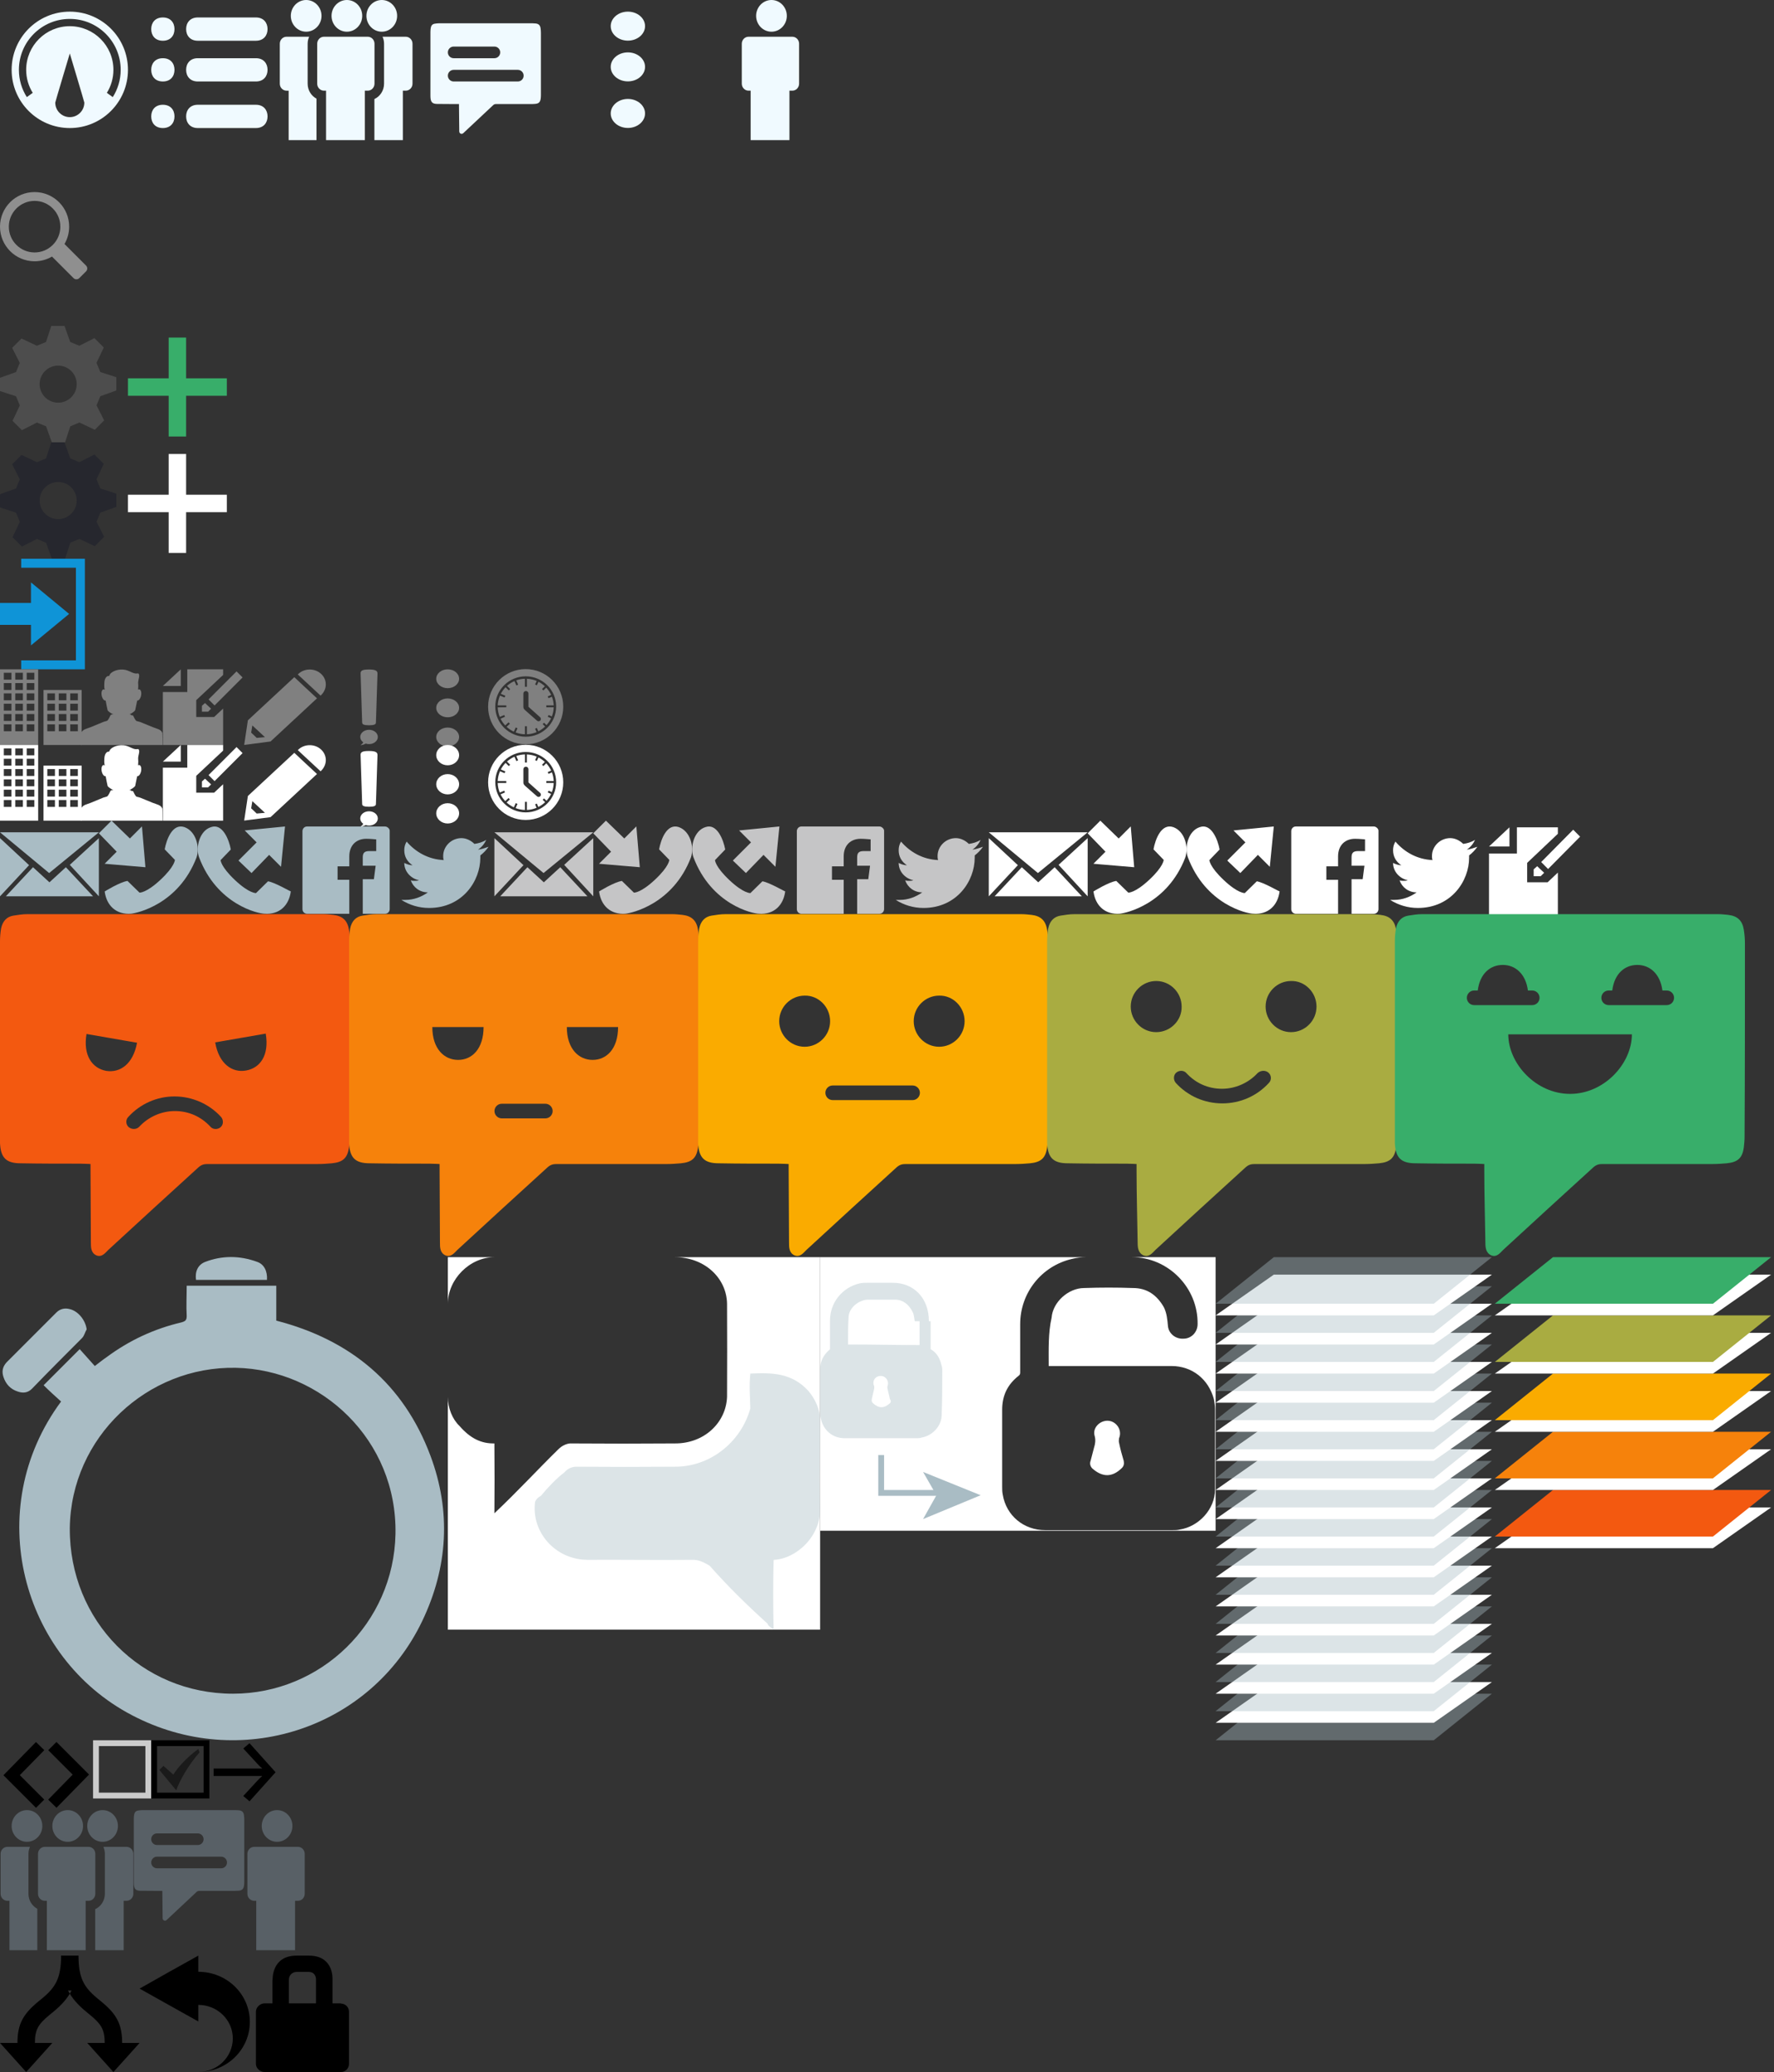 <?xml version="1.0" encoding="UTF-8" standalone="no"?>
<svg width="305px" height="356px" viewBox="0 0 305 356" version="1.1" xmlns="http://www.w3.org/2000/svg" xmlns:xlink="http://www.w3.org/1999/xlink" xmlns:sketch="http://www.bohemiancoding.com/sketch/ns">
    <rect x="0" y="0" width="305" height="356" fill="#333333" stroke="none"/>
    <title></title>
    <description>Created with Sketch (http://www.bohemiancoding.com/sketch)</description>
    <defs></defs>
    <g id="Page-1" stroke="none" stroke-width="1" fill="none" fill-rule="evenodd" sketch:type="MSPage">
        <path d="M41.941,311.858 C41.867,311.341 41.607,311.09 41.098,311.035 C40.914,311.015 40.729,311.001 40.544,311.001 C35.185,310.999 29.827,310.999 24.467,311.003 C24.219,311.003 23.97,311.035 23.724,311.077 C23.341,311.14 23.124,311.395 23.062,311.781 C23.024,312.013 23.003,312.253 23.003,312.489 C22.999,316.133 23,319.777 23.001,323.421 C23.001,323.525 23.003,323.63 23.009,323.734 C23.056,324.547 23.339,324.843 24.133,324.858 C25.187,324.877 26.2,324.874 27.254,324.88 C27.476,324.882 27.913,324.88 27.913,324.88 L27.913,325.234 C27.913,326.575 27.955,327.916 27.959,329.259 C27.96,329.516 27.904,329.831 28.206,329.964 C28.501,330.095 28.695,329.84 28.881,329.664 C30.517,328.134 32.157,326.606 33.786,325.068 C33.935,324.928 34.086,324.877 34.283,324.878 C36.283,324.882 38.283,324.882 40.28,324.88 C40.531,324.88 40.783,324.87 41.031,324.847 C41.624,324.794 41.873,324.553 41.959,323.951 C41.984,323.764 41.998,323.572 41.998,323.383 C42,319.797 42.001,316.21 41.998,312.623 C41.996,312.369 41.977,312.11 41.941,311.858 L41.941,311.858 Z M26.998,315 C26.447,315 26,315.444 26,316 C26,316.552 26.446,317 26.998,317 L34.002,317 C34.553,317 35,316.556 35,316 C35,315.448 34.554,315 34.002,315 L26.998,315 L26.998,315 Z M27.001,319 C26.448,319 26,319.444 26,320 C26,320.552 26.448,321 27.001,321 L38.027,321 C38.58,321 39.028,320.556 39.028,320 C39.028,319.448 38.58,319 38.027,319 L27.001,319 L27.001,319 Z" id="dark-message" fill="#586066" sketch:type="MSShapeGroup"></path>
        <path d="M4.638,316.446 C6.096,316.446 7.277,315.227 7.277,313.723 C7.277,312.219 6.096,311 4.638,311 C3.181,311 2,312.219 2,313.723 C2,315.227 3.181,316.446 4.638,316.446 L4.638,316.446 Z M11.639,316.447 C13.096,316.447 14.277,315.228 14.277,313.723 C14.277,312.219 13.096,311 11.639,311 C10.181,311 9,312.219 9,313.723 C9,315.228 10.181,316.447 11.639,316.447 L11.639,316.447 Z M17.639,316.447 C19.096,316.447 20.277,315.228 20.277,313.723 C20.277,312.219 19.096,311 17.639,311 C16.181,311 15,312.219 15,313.723 C15,315.228 16.181,316.447 17.639,316.447 L17.639,316.447 Z M15.223,317.311 L7.699,317.311 C7.056,317.311 6.535,317.849 6.535,318.512 L6.535,325.378 C6.535,326.042 7.056,326.579 7.699,326.579 L8.057,326.579 L8.057,335.071 L14.728,335.071 L14.728,326.579 L15.223,326.579 C15.866,326.579 16.387,326.042 16.387,325.378 L16.387,318.512 C16.387,317.849 15.866,317.311 15.223,317.311 L15.223,317.311 Z M4.893,325.379 L4.893,318.513 C4.893,318.083 4.99,317.679 5.153,317.311 L1.268,317.311 C0.625,317.311 0.104,317.849 0.104,318.513 L0.104,325.379 C0.104,326.043 0.625,326.58 1.268,326.58 L1.626,326.58 L1.626,335.071 L6.415,335.071 L6.415,327.953 C5.512,327.472 4.893,326.499 4.893,325.379 L4.893,325.379 Z M21.757,317.311 L17.769,317.311 C17.932,317.679 18.029,318.083 18.029,318.512 L18.029,325.378 C18.029,326.554 17.347,327.568 16.37,328.021 L16.37,335.071 L21.262,335.071 L21.262,326.579 L21.757,326.579 C22.4,326.579 22.921,326.042 22.921,325.378 L22.921,318.512 C22.921,317.849 22.4,317.311 21.757,317.311 L21.757,317.311 Z" id="dark-group" fill="#586066" sketch:type="MSShapeGroup"></path>
        <path d="M47.639,316.447 C49.096,316.447 50.277,315.228 50.277,313.723 C50.277,312.219 49.096,311 47.639,311 C46.181,311 45,312.219 45,313.723 C45,315.228 46.181,316.447 47.639,316.447 L47.639,316.447 Z M51.223,317.311 L43.699,317.311 C43.056,317.311 42.535,317.849 42.535,318.512 L42.535,325.378 C42.535,326.042 43.056,326.579 43.699,326.579 L44.057,326.579 L44.057,335.071 L50.728,335.071 L50.728,326.579 L51.223,326.579 C51.866,326.579 52.387,326.042 52.387,325.378 L52.387,318.512 C52.387,317.849 51.866,317.311 51.223,317.311 L51.223,317.311 Z" id="dark-person" fill="#586066" sketch:type="MSShapeGroup"></path>
        <path d="M92.941,4.858 C92.867,4.341 92.607,4.09 92.098,4.035 C91.914,4.015 91.729,4.001 91.544,4.001 C86.185,3.999 80.827,3.999 75.467,4.003 C75.219,4.003 74.97,4.035 74.724,4.077 C74.341,4.14 74.124,4.395 74.062,4.781 C74.024,5.013 74.003,5.253 74.003,5.489 C73.999,9.133 74,12.777 74.001,16.421 C74.001,16.525 74.003,16.63 74.009,16.734 C74.056,17.547 74.339,17.843 75.133,17.858 C76.187,17.877 77.2,17.874 78.254,17.88 C78.476,17.882 78.913,17.88 78.913,17.88 L78.913,18.234 C78.913,19.575 78.955,20.916 78.959,22.259 C78.96,22.516 78.904,22.831 79.206,22.964 C79.501,23.095 79.695,22.84 79.881,22.664 C81.517,21.134 83.157,19.606 84.786,18.068 C84.935,17.928 85.086,17.877 85.283,17.878 C87.283,17.882 89.283,17.882 91.28,17.88 C91.531,17.88 91.783,17.87 92.031,17.847 C92.624,17.794 92.873,17.553 92.959,16.951 C92.984,16.764 92.998,16.572 92.998,16.383 C93,12.797 93.001,9.21 92.998,5.623 C92.996,5.369 92.977,5.11 92.941,4.858 L92.941,4.858 Z M77.998,8 C77.447,8 77,8.444 77,9 C77,9.552 77.446,10 77.998,10 L85.002,10 C85.553,10 86,9.556 86,9 C86,8.448 85.554,8 85.002,8 L77.998,8 L77.998,8 Z M78.001,12 C77.448,12 77,12.444 77,13 C77,13.552 77.448,14 78.001,14 L89.027,14 C89.58,14 90.028,13.556 90.028,13 C90.028,12.448 89.58,12 89.027,12 L78.001,12 L78.001,12 Z" id="Message" fill="#F0FAFF" sketch:type="MSShapeGroup"></path>
        <path d="M5.92,43.374 C3.476,43.358 1.501,41.359 1.516,38.916 C1.534,36.491 3.518,34.516 5.947,34.516 L5.976,34.516 C7.158,34.523 8.267,34.992 9.097,35.834 C9.928,36.674 10.382,37.791 10.375,38.974 C10.365,40.15 9.903,41.258 9.067,42.087 C8.233,42.917 7.123,43.374 5.949,43.374 L5.92,43.374 M5.983,33 L5.945,33 C2.681,33 0.022,35.636 9.14660647e-05,38.907 C-0.018,42.191 2.623,44.869 5.907,44.89 L5.949,44.89 C7.038,44.89 8.062,44.596 8.94,44.08 L12.553,47.695 L12.645,47.783 C12.782,47.92 12.96,47.988 13.139,47.988 C13.318,47.988 13.497,47.92 13.633,47.783 L14.797,46.622 C15.069,46.348 15.069,45.905 14.797,45.633 L14.706,45.54 L11.088,41.924 C11.593,41.058 11.883,40.056 11.89,38.983 C11.914,35.699 9.267,33.022 5.983,33" id="Search" fill-opacity="0.5" fill="#ECECEC" sketch:type="MSShapeGroup"></path>
        <path d="M20,67.09 L20,64.814 L19.678,64.709 L17.242,63.914 L16.592,62.344 L17.842,59.701 L16.232,58.09 L15.93,58.246 L13.644,59.405 L12.076,58.755 L11.09,56 L8.814,56 L7.914,58.758 L6.344,59.408 L3.699,58.16 L2.09,59.768 L2.244,60.072 L3.402,62.356 L2.754,63.925 L0,64.911 L0,67.187 L0.32,67.291 L2.758,68.088 L3.408,69.656 L2.158,72.301 L3.768,73.911 L4.068,73.757 L6.353,72.597 L7.924,73.248 L8.91,76 L11.186,76 L11.291,75.68 L12.086,73.244 L13.654,72.594 L16.299,73.842 L17.908,72.234 L17.756,71.932 L16.596,69.648 L17.246,68.078 L20,67.09 L20,67.09 Z M10,69.188 C8.24,69.188 6.812,67.762 6.812,66 C6.812,64.24 8.24,62.815 10,62.815 C11.76,62.815 13.185,64.24 13.185,66 C13.185,67.762 11.76,69.188 10,69.188 L10,69.188 L10,69.188 Z" id="cog" fill="#4D4D4D" sketch:type="MSShapeGroup"></path>
        <path d="M20,87.09 L20,84.814 L19.678,84.709 L17.242,83.914 L16.592,82.344 L17.842,79.701 L16.232,78.09 L15.93,78.246 L13.644,79.405 L12.076,78.755 L11.09,76 L8.814,76 L7.914,78.758 L6.344,79.408 L3.699,78.16 L2.09,79.768 L2.244,80.072 L3.402,82.356 L2.754,83.925 L0,84.911 L0,87.187 L0.32,87.291 L2.758,88.088 L3.408,89.656 L2.158,92.301 L3.768,93.911 L4.068,93.757 L6.353,92.597 L7.924,93.248 L8.91,96 L11.186,96 L11.291,95.68 L12.086,93.244 L13.654,92.594 L16.299,93.842 L17.908,92.234 L17.756,91.932 L16.596,89.648 L17.246,88.078 L20,87.09 L20,87.09 Z M10,89.188 C8.24,89.188 6.812,87.762 6.812,86 C6.812,84.24 8.24,82.815 10,82.815 C11.76,82.815 13.185,84.24 13.185,86 C13.185,87.762 11.76,89.188 10,89.188 L10,89.188 L10,89.188 Z" id="dark-cog" fill="#26272E" sketch:type="MSShapeGroup"></path>
        <path d="M31,66 L31,59 L30,59 L30,66 L23,66 L23,67 L30,67 L30,74 L31,74 L31,67 L38,67 L38,66 L31,66 L31,66 Z" id="green-plus" stroke="#38AE6A" stroke-width="2" sketch:type="MSShapeGroup"></path>
        <path d="M31,86 L31,79 L30,79 L30,86 L23,86 L23,87 L30,87 L30,94 L31,94 L31,87 L38,87 L38,86 L31,86 L31,86 Z" id="white-plus" stroke="#FFFFFF" stroke-width="2" sketch:type="MSShapeGroup"></path>
        <path d="M5.324,110.89 L11.883,105.477 L5.324,100.064 L5.324,103.596 L0,103.596 L0,107.358 L5.324,107.358 L5.324,110.89 L5.324,110.89 Z M3.644,96 L3.644,97.542 L13.052,97.542 L13.052,113.459 L3.644,113.459 L3.644,115 L14.593,115 L14.593,96 L3.644,96 L3.644,96 Z" id="sign-out" fill="#0F94D7" sketch:type="MSShapeGroup"></path>
        <g id="channels" sketch:type="MSLayerGroup" transform="translate(0, 141)">
            <path d="M11.325,8 L8.5,10.593 L5.675,8 L1,13 L16,13 L11.325,8 L11.325,8 Z M17,3 L12,7.592 L17,13 L17,3 L17,3 Z M0,3 L0,13 L5,7.646 L0,3 L0,3 Z M17,2 L0,2 L8.449,9 L17,2 L17,2 Z" id="email" fill="#A9BCC4" sketch:type="MSShapeGroup"></path>
            <path d="M31.721,1.111 C29.658,0.407 28.626,3.221 28.317,4.929 L30.07,6.738 C30.07,6.738 30.07,7.843 27.594,10.155 C25.118,12.466 23.984,12.365 23.984,12.365 L21.92,10.356 C20.579,10.557 18,12.164 18,12.164 C18.309,14.576 19.96,16.184 22.539,15.983 C23.571,15.883 30.689,14.375 33.784,6.336 C34.403,4.527 33.681,1.814 31.721,1.111 L31.721,1.111 L31.721,1.111 Z M17.988,7.407 L25,8 L24.407,0.988 L22.333,3.062 L19.173,0 L17,2.173 L20.062,5.333 L17.988,7.407 L17.988,7.407 Z" id="calls-in" fill="#A9BCC4" sketch:type="MSShapeGroup"></path>
            <path d="M46.08,10.419 L44.016,12.442 C44.016,12.442 42.882,12.543 40.406,10.216 C37.93,7.89 37.93,6.777 37.93,6.777 L39.683,4.956 C39.374,3.236 38.239,0.403 36.279,1.111 C34.319,1.718 33.597,4.551 34.216,6.271 C37.311,14.465 44.429,15.983 45.461,15.983 C48.04,16.185 49.691,14.567 50,12.139 C50,12.24 47.318,10.621 46.08,10.419 L46.08,10.419 L46.08,10.419 Z M43.244,9 L46.268,5.878 L48.317,7.927 L49,1 L42.073,1.683 L44.122,3.732 L41,6.854 L43.244,9 L43.244,9 Z" id="calls-out" fill="#A9BCC4" sketch:type="MSShapeGroup"></path>
            <path d="M52.805,1 C52.302,1 52,1.403 52,1.805 L52,15.195 C52,15.698 52.403,16 52.805,16 L60.054,16 L60.054,10.161 L58.04,10.161 L58.04,7.846 L60.054,7.846 L60.054,6.134 C60.054,4.221 61.262,3.114 62.973,3.114 C63.779,3.114 64.483,3.215 64.685,3.215 L64.685,5.228 L63.477,5.228 C62.57,5.228 62.369,5.631 62.369,6.336 L62.369,7.745 L64.584,7.745 L64.282,10.06 L62.369,10.06 L62.369,15.999 L66.195,15.999 C66.698,15.999 67,15.597 67,15.194 L67,15.147 L67,1.705 C67,1.403 66.597,1 66.195,1 L52.805,1 L52.805,1 Z" id="facebook" fill="#A9BCC4" sketch:type="MSShapeGroup"></path>
            <path d="M82.176,4.983 C82.784,4.587 83.291,3.992 83.595,3.298 C82.986,3.694 82.277,3.893 81.568,3.992 C80.959,3.397 80.149,3 79.338,3 C77.615,3 76.196,4.388 76.196,6.074 C76.196,6.273 76.196,6.57 76.297,6.769 C73.662,6.669 71.432,5.38 69.912,3.595 C69.608,4.091 69.507,4.587 69.507,5.083 C69.507,6.174 70.014,7.066 70.926,7.661 C70.419,7.661 69.912,7.463 69.507,7.264 C69.507,8.752 70.622,9.942 72.041,10.24 C71.736,10.339 71.534,10.339 71.23,10.339 C71.027,10.339 70.824,10.339 70.622,10.24 C71.027,11.43 72.142,12.322 73.561,12.322 C72.446,13.116 71.128,13.612 69.709,13.612 L69,13.612 C70.419,14.504 72.041,15 73.764,15 C79.541,15 82.581,10.339 82.581,6.372 L82.581,5.975 C83.088,5.579 83.595,5.083 84,4.488 C83.392,4.686 82.885,4.884 82.176,4.983 L82.176,4.983 L82.176,4.983 Z" id="twitter" fill="#A9BCC4" sketch:type="MSShapeGroup"></path>
            <path d="M96.325,8 L93.5,10.593 L90.675,8 L86,13 L101,13 L96.325,8 L96.325,8 Z M102,3 L97,7.592 L102,13 L102,3 L102,3 Z M85,3 L85,13 L90,7.646 L85,3 L85,3 Z M102,2 L85,2 L93.449,9 L102,2 L102,2 Z" id="gray-email" fill="#C5C5C6" sketch:type="MSShapeGroup"></path>
            <path d="M116.721,1.111 C114.658,0.407 113.626,3.221 113.317,4.929 L115.07,6.738 C115.07,6.738 115.07,7.843 112.594,10.155 C110.118,12.466 108.984,12.365 108.984,12.365 L106.92,10.356 C105.579,10.557 103,12.164 103,12.164 C103.309,14.576 104.96,16.184 107.539,15.983 C108.571,15.883 115.689,14.375 118.784,6.336 C119.403,4.527 118.681,1.814 116.721,1.111 L116.721,1.111 L116.721,1.111 Z M102.988,7.407 L110,8 L109.407,0.988 L107.333,3.062 L104.173,0 L102,2.173 L105.062,5.333 L102.988,7.407 L102.988,7.407 Z" id="gray-calls-in" fill="#C5C5C6" sketch:type="MSShapeGroup"></path>
            <path d="M131.08,10.419 L129.016,12.442 C129.016,12.442 127.882,12.543 125.406,10.216 C122.93,7.89 122.93,6.777 122.93,6.777 L124.683,4.956 C124.374,3.236 123.239,0.403 121.279,1.111 C119.319,1.718 118.597,4.551 119.216,6.271 C122.311,14.465 129.429,15.983 130.461,15.983 C133.04,16.185 134.691,14.567 135,12.139 C135,12.24 132.318,10.621 131.08,10.419 L131.08,10.419 L131.08,10.419 Z M128.244,9 L131.268,5.878 L133.317,7.927 L134,1 L127.073,1.683 L129.122,3.732 L126,6.854 L128.244,9 L128.244,9 Z" id="gray-calls-out" fill="#C5C5C6" sketch:type="MSShapeGroup"></path>
            <path d="M137.805,1 C137.302,1 137,1.403 137,1.805 L137,15.195 C137,15.698 137.403,16 137.805,16 L145.054,16 L145.054,10.161 L143.04,10.161 L143.04,7.846 L145.054,7.846 L145.054,6.134 C145.054,4.221 146.262,3.114 147.973,3.114 C148.779,3.114 149.483,3.215 149.685,3.215 L149.685,5.228 L148.477,5.228 C147.57,5.228 147.369,5.631 147.369,6.336 L147.369,7.745 L149.584,7.745 L149.282,10.06 L147.369,10.06 L147.369,15.999 L151.195,15.999 C151.698,15.999 152,15.597 152,15.194 L152,1.705 C152,1.403 151.597,1 151.195,1 L137.805,1 L137.805,1 Z" id="gray-facebook" fill="#C5C5C6" sketch:type="MSShapeGroup"></path>
            <path d="M168.595,3.298 C167.986,3.694 167.277,3.893 166.568,3.992 C165.959,3.397 165.149,3 164.338,3 C162.615,3 161.196,4.388 161.196,6.074 C161.196,6.273 161.196,6.57 161.297,6.769 C158.662,6.669 156.432,5.38 154.912,3.595 C154.608,4.091 154.507,4.587 154.507,5.083 C154.507,6.174 155.014,7.066 155.926,7.661 C155.419,7.661 154.912,7.463 154.507,7.264 C154.507,8.752 155.622,9.942 157.041,10.24 C156.736,10.339 156.534,10.339 156.23,10.339 C156.027,10.339 155.824,10.339 155.622,10.24 C156.027,11.43 157.142,12.322 158.561,12.322 C157.446,13.116 156.128,13.612 154.709,13.612 L154,13.612 C155.419,14.504 157.041,15 158.764,15 C164.541,15 167.581,10.339 167.581,6.372 L167.581,5.975 C168.088,5.579 168.595,5.083 169,4.488 C168.392,4.686 167.885,4.884 167.176,4.983 C167.784,4.587 168.291,3.992 168.595,3.298 Z" id="gray-twitter" fill="#C5C5C6" sketch:type="MSShapeGroup"></path>
            <path d="M181.325,8 L178.5,10.593 L175.675,8 L171,13 L186,13 L181.325,8 L181.325,8 Z M187,3 L182,7.592 L187,13 L187,3 L187,3 Z M170,3 L170,13 L175,7.646 L170,3 L170,3 Z M187,2 L170,2 L178.449,9 L187,2 L187,2 Z" id="white-email" fill="#FFFFFF" sketch:type="MSShapeGroup"></path>
            <path d="M201.721,1.111 C199.658,0.407 198.626,3.221 198.317,4.929 L200.07,6.738 C200.07,6.738 200.07,7.843 197.594,10.155 C195.118,12.466 193.984,12.365 193.984,12.365 L191.92,10.356 C190.579,10.557 188,12.164 188,12.164 C188.309,14.576 189.96,16.184 192.539,15.983 C193.571,15.883 200.689,14.375 203.784,6.336 C204.403,4.527 203.681,1.814 201.721,1.111 L201.721,1.111 L201.721,1.111 Z M187.988,7.407 L195,8 L194.407,0.988 L192.333,3.062 L189.173,0 L187,2.173 L190.062,5.333 L187.988,7.407 L187.988,7.407 Z" id="white-calls-in" fill="#FFFFFF" sketch:type="MSShapeGroup"></path>
            <path d="M216.08,10.419 L214.016,12.442 C214.016,12.442 212.882,12.543 210.406,10.216 C207.93,7.89 207.93,6.777 207.93,6.777 L209.683,4.956 C209.374,3.236 208.239,0.403 206.279,1.111 C204.319,1.718 203.597,4.551 204.216,6.271 C207.311,14.465 214.429,15.983 215.461,15.983 C218.04,16.185 219.691,14.567 220,12.139 C220,12.24 217.318,10.621 216.08,10.419 L216.08,10.419 L216.08,10.419 Z M213.244,9 L216.268,5.878 L218.317,7.927 L219,1 L212.073,1.683 L214.122,3.732 L211,6.854 L213.244,9 L213.244,9 Z" id="white-calls-out" fill="#FFFFFF" sketch:type="MSShapeGroup"></path>
            <path d="M222.805,1 C222.302,1 222,1.403 222,1.805 L222,15.195 C222,15.698 222.403,16 222.805,16 L230.054,16 L230.054,10.161 L228.04,10.161 L228.04,7.846 L230.054,7.846 L230.054,6.134 C230.054,4.221 231.262,3.114 232.973,3.114 C233.779,3.114 234.483,3.215 234.685,3.215 L234.685,5.228 L233.477,5.228 C232.57,5.228 232.369,5.631 232.369,6.336 L232.369,7.745 L234.584,7.745 L234.282,10.06 L232.369,10.06 L232.369,15.999 L236.195,15.999 C236.698,15.999 237,15.597 237,15.194 L237,1.705 C237,1.403 236.597,1 236.195,1 L222.805,1 L222.805,1 Z" id="white-facebook" fill="#FFFFFF" sketch:type="MSShapeGroup"></path>
            <path d="M252.176,4.983 C252.784,4.587 253.291,3.992 253.595,3.298 C252.986,3.694 252.277,3.893 251.568,3.992 C250.959,3.397 250.149,3 249.338,3 C247.615,3 246.196,4.388 246.196,6.074 C246.196,6.273 246.196,6.57 246.297,6.769 C243.662,6.669 241.432,5.38 239.912,3.595 C239.608,4.091 239.507,4.587 239.507,5.083 C239.507,6.174 240.014,7.066 240.926,7.661 C240.419,7.661 239.912,7.463 239.507,7.264 C239.507,8.752 240.622,9.942 242.041,10.24 C241.736,10.339 241.534,10.339 241.23,10.339 C241.027,10.339 240.824,10.339 240.622,10.24 C241.027,11.43 242.142,12.322 243.561,12.322 C242.446,13.116 241.128,13.612 239.709,13.612 L239,13.612 C240.419,14.504 242.041,15 243.764,15 C249.541,15 252.581,10.339 252.581,6.372 L252.581,5.975 C253.088,5.579 253.595,5.083 254,4.488 C253.392,4.686 252.885,4.884 252.176,4.983 L252.176,4.983 L252.176,4.983 Z" id="white-twitter" fill="#FFFFFF" sketch:type="MSShapeGroup"></path>
            <path d="M270.477,1.554 L264.974,7.11 L266.16,8.307 L271.662,2.75 L270.477,1.554 L270.477,1.554 Z M263.68,8.365 L263.68,9.543 L264.889,9.543 L265.481,8.954 L264.284,7.826 L263.68,8.365 L263.68,8.365 Z M266.074,10.593 L262.56,10.593 L262.56,7.254 L267.84,2.254 L267.84,1.143 L260.8,1.143 L260.8,5.643 L256,5.643 L256,16.143 L267.84,16.143 L267.84,8.921 L266.074,10.593 L266.074,10.593 Z M256,4.443 L259.52,4.443 L259.52,1.143 L256,4.443 L256,4.443 Z" id="white-note" fill="#FFFFFF" sketch:type="MSShapeGroup"></path>
        </g>
        <g id="mood" sketch:type="MSLayerGroup" transform="translate(0, 157)">
            <path d="M60.188,5.147 C60.188,4.331 60.125,3.578 60,2.762 C59.75,1.193 58.938,0.377 57.312,0.188 C56.75,0.126 56.125,0.063 55.562,0.063 L4.688,0.063 C3.875,0.063 3.125,0.188 2.312,0.314 C1.125,0.502 0.438,1.318 0.188,2.511 C0.062,3.264 -2.13162821e-14,3.954 -2.13162821e-14,4.707 L-2.13162821e-14,38.476 L-2.13162821e-14,39.417 C0.125,41.928 1.062,42.869 3.562,42.869 C6.875,42.932 10.375,42.932 13.75,42.932 C14.438,42.932 15.562,42.995 15.562,42.995 L15.562,44.062 C15.562,48.204 15.625,52.347 15.625,56.489 C15.625,57.305 15.625,58.247 16.562,58.686 C17.5,59.063 18.062,58.31 18.625,57.745 C23.812,52.974 28.938,48.267 34.125,43.56 C34.625,43.12 35.062,42.995 35.688,42.995 L54.688,42.995 C55.5,42.995 56.25,42.932 57.062,42.869 C58.938,42.681 59.75,41.99 60,40.107 C60.062,39.543 60.125,38.915 60.125,38.35 C60.188,27.303 60.188,16.256 60.188,5.147 L60.188,5.147 L60.188,5.147 Z M45.688,20.587 C46.312,24.29 44.75,26.487 42.312,26.927 C39.938,27.366 37.625,25.797 37,22.094 L45.688,20.587 L45.688,20.587 Z M18.25,26.989 C15.875,26.55 14.25,24.353 14.875,20.65 L23.562,22.156 C22.875,25.86 20.625,27.366 18.25,26.989 L18.25,26.989 L18.25,26.989 Z M38,34.898 C38.438,35.4 38.438,36.216 37.938,36.655 C37.438,37.095 36.625,37.095 36.188,36.593 C34.562,34.835 32.438,33.894 30.062,33.894 C27.75,33.894 25.5,34.898 23.938,36.593 C23.688,36.844 23.375,36.969 23,36.969 C22.688,36.969 22.375,36.844 22.125,36.655 C21.625,36.216 21.562,35.4 22.062,34.898 C24.125,32.638 27,31.383 30,31.383 C33,31.383 35.938,32.638 38,34.898 L38,34.898 L38,34.898 Z" id="super-bad" fill="#F35910" sketch:type="MSShapeGroup"></path>
            <path d="M120.203,5.147 C120.203,4.331 120.14,3.578 120.015,2.762 C119.765,1.193 118.953,0.377 117.328,0.188 C116.765,0.126 116.14,0.063 115.578,0.063 L64.703,0.063 C63.89,0.063 63.14,0.188 62.328,0.314 C61.14,0.502 60.453,1.318 60.203,2.511 C60.078,3.264 60.015,3.954 60.015,4.707 L60.015,38.476 L60.015,39.417 C60.14,41.928 61.078,42.869 63.578,42.869 C66.89,42.932 70.39,42.932 73.765,42.932 C74.453,42.932 75.578,42.995 75.578,42.995 L75.578,44.062 C75.578,48.204 75.64,52.347 75.64,56.489 C75.64,57.305 75.64,58.247 76.578,58.686 C77.515,59.063 78.078,58.31 78.64,57.745 C83.828,52.974 88.953,48.267 94.14,43.56 C94.64,43.12 95.078,42.995 95.703,42.995 L114.703,42.995 C115.515,42.995 116.265,42.932 117.078,42.869 C118.953,42.681 119.765,41.99 120.015,40.107 C120.078,39.543 120.14,38.915 120.14,38.35 C120.203,27.303 120.203,16.256 120.203,5.147 L120.203,5.147 L120.203,5.147 Z M95.015,33.894 C95.015,34.584 94.453,35.149 93.765,35.149 L86.265,35.149 C85.578,35.149 85.015,34.584 85.015,33.894 C85.015,33.203 85.578,32.638 86.265,32.638 L93.765,32.638 C94.453,32.638 95.015,33.203 95.015,33.894 L95.015,33.894 L95.015,33.894 Z M97.453,19.457 L106.265,19.457 C106.265,23.223 104.265,25.106 101.89,25.106 C99.515,25.106 97.453,23.223 97.453,19.457 L97.453,19.457 L97.453,19.457 Z M74.328,19.457 L83.14,19.457 C83.14,23.223 81.14,25.106 78.765,25.106 C76.39,25.106 74.328,23.223 74.328,19.457 L74.328,19.457 L74.328,19.457 Z" id="bad" fill="#F6820B" sketch:type="MSShapeGroup"></path>
            <path d="M180.218,5.147 C180.218,4.331 180.156,3.578 180.031,2.762 C179.781,1.193 178.968,0.377 177.343,0.188 C176.781,0.126 176.156,0.063 175.593,0.063 L124.718,0.063 C123.906,0.063 123.156,0.188 122.343,0.314 C121.156,0.502 120.468,1.318 120.218,2.511 C120.093,3.264 120.031,3.954 120.031,4.707 L120.031,38.476 L120.031,39.417 C120.156,41.928 121.093,42.869 123.593,42.869 C126.906,42.932 130.406,42.932 133.781,42.932 C134.468,42.932 135.593,42.995 135.593,42.995 L135.593,44.062 C135.593,48.204 135.656,52.347 135.656,56.489 C135.656,57.305 135.656,58.247 136.593,58.686 C137.531,59.063 138.093,58.31 138.656,57.745 C143.843,52.974 148.968,48.267 154.156,43.56 C154.656,43.12 155.093,42.995 155.718,42.995 L174.718,42.995 C175.531,42.995 176.281,42.932 177.093,42.869 C178.968,42.681 179.781,41.99 180.031,40.107 C180.093,39.543 180.156,38.915 180.156,38.35 C180.218,27.303 180.218,16.256 180.218,5.147 L180.218,5.147 L180.218,5.147 Z M142.718,18.453 C142.718,20.901 140.718,22.847 138.343,22.847 C135.906,22.847 133.968,20.838 133.968,18.453 C133.968,16.005 135.968,14.06 138.343,14.06 C140.718,13.997 142.718,16.005 142.718,18.453 L142.718,18.453 L142.718,18.453 Z M165.843,18.453 C165.843,20.901 163.843,22.847 161.468,22.847 C159.031,22.847 157.093,20.838 157.093,18.453 C157.093,16.005 159.093,14.06 161.468,14.06 C163.843,13.997 165.843,16.005 165.843,18.453 L165.843,18.453 L165.843,18.453 Z M158.156,30.755 C158.156,31.446 157.593,32.011 156.906,32.011 L143.156,32.011 C142.468,32.011 141.906,31.446 141.906,30.755 C141.906,30.065 142.468,29.5 143.156,29.5 L156.906,29.5 C157.593,29.5 158.156,30.065 158.156,30.755 L158.156,30.755 L158.156,30.755 Z" id="ok" fill="#FAAB00" sketch:type="MSShapeGroup"></path>
            <path d="M240.218,5.147 C240.218,4.331 240.156,3.578 240.031,2.762 C239.781,1.193 238.968,0.377 237.343,0.188 C236.781,0.126 236.156,0.063 235.593,0.063 L184.718,0.063 C183.906,0.063 183.156,0.188 182.343,0.314 C181.156,0.502 180.468,1.318 180.218,2.511 C180.093,3.264 180.031,3.954 180.031,4.707 L180.031,38.476 L180.031,39.417 C180.156,41.928 181.093,42.869 183.593,42.869 C186.906,42.932 190.343,42.932 193.656,42.932 C194.343,42.932 195.406,42.995 195.406,42.995 L195.406,44.062 C195.406,48.204 195.531,52.347 195.593,56.489 C195.593,57.305 195.656,58.247 196.593,58.686 C197.531,59.063 198.093,58.31 198.656,57.745 C203.843,52.974 208.968,48.267 214.156,43.56 C214.656,43.12 215.093,42.995 215.718,42.995 L234.718,42.995 C235.531,42.995 236.281,42.932 237.093,42.869 C238.968,42.681 239.781,41.99 240.031,40.107 C240.093,39.543 240.156,38.915 240.156,38.35 C240.218,27.303 240.218,16.256 240.218,5.147 L240.218,5.147 L240.218,5.147 Z M198.781,20.336 C196.343,20.336 194.406,18.328 194.406,15.943 C194.406,13.495 196.406,11.549 198.781,11.549 C201.218,11.549 203.156,13.557 203.156,15.943 C203.218,18.328 201.218,20.336 198.781,20.336 L198.781,20.336 L198.781,20.336 Z M226.343,15.943 C226.343,18.39 224.343,20.336 221.968,20.336 C219.531,20.336 217.593,18.328 217.593,15.943 C217.593,13.495 219.593,11.549 221.968,11.549 C224.343,11.486 226.343,13.495 226.343,15.943 L226.343,15.943 L226.343,15.943 Z M218.093,27.303 C218.593,27.743 218.656,28.559 218.156,29.061 C216.093,31.32 213.218,32.576 210.156,32.576 C207.093,32.576 204.218,31.32 202.156,29.061 C201.718,28.559 201.718,27.743 202.218,27.303 C202.718,26.864 203.531,26.864 203.968,27.366 C205.593,29.123 207.718,30.065 210.093,30.065 C212.406,30.065 214.656,29.061 216.218,27.366 C216.781,26.864 217.593,26.864 218.093,27.303 L218.093,27.303 L218.093,27.303 Z" id="happy" fill="#A9AC41" sketch:type="MSShapeGroup"></path>
            <path d="M300.003,5.147 C300.003,4.331 299.941,3.578 299.816,2.762 C299.566,1.193 298.753,0.377 297.128,0.188 C296.566,0.126 295.941,0.063 295.378,0.063 L244.503,0.063 C243.691,0.063 242.941,0.188 242.128,0.314 C240.941,0.502 240.253,1.318 240.003,2.511 C239.878,3.264 239.816,3.954 239.816,4.707 L239.816,38.476 L239.816,39.417 C239.941,41.928 240.878,42.869 243.378,42.869 C246.691,42.932 250.128,42.932 253.441,42.932 C254.128,42.932 255.191,42.995 255.191,42.995 L255.191,44.062 C255.191,48.204 255.316,52.347 255.378,56.489 C255.378,57.305 255.441,58.247 256.378,58.686 C257.316,59.063 257.878,58.31 258.441,57.745 C263.628,52.974 268.753,48.267 273.941,43.56 C274.441,43.12 274.878,42.995 275.503,42.995 L294.503,42.995 C295.316,42.995 296.066,42.932 296.878,42.869 C298.753,42.681 299.566,41.99 299.816,40.107 C299.878,39.543 299.941,38.915 299.941,38.35 C300.003,27.303 300.003,16.256 300.003,5.147 L300.003,5.147 L300.003,5.147 Z M259.316,20.713 L280.566,20.713 C280.566,25.734 275.816,30.944 269.941,30.944 C264.066,30.944 259.316,25.734 259.316,20.713 L259.316,20.713 L259.316,20.713 Z M263.441,15.691 L253.441,15.691 C252.753,15.691 252.191,15.127 252.191,14.436 C252.191,13.746 252.753,13.181 253.441,13.181 L254.066,13.181 C254.441,10.231 256.253,8.787 258.378,8.787 C260.503,8.787 262.316,10.294 262.691,13.181 L263.441,13.181 C264.128,13.181 264.691,13.746 264.691,14.436 C264.691,15.127 264.128,15.691 263.441,15.691 L263.441,15.691 L263.441,15.691 Z M287.816,14.436 C287.816,15.127 287.253,15.691 286.566,15.691 L276.566,15.691 C275.878,15.691 275.316,15.127 275.316,14.436 C275.316,13.746 275.878,13.181 276.566,13.181 L277.191,13.181 C277.566,10.231 279.378,8.787 281.503,8.787 C283.628,8.787 285.441,10.294 285.816,13.181 L286.566,13.181 C287.253,13.181 287.816,13.746 287.816,14.436 L287.816,14.436 L287.816,14.436 Z" id="super-happy" fill="#38AE6A" sketch:type="MSShapeGroup"></path>
        </g>
        <g id="stopwatch" sketch:type="MSLayerGroup" transform="translate(0, 216)">
            <path d="M10.5,24.8 C9.5,23.9 8.4,22.9 7.5,22 L13.7,15.8 C14.5,16.7 15.4,17.7 16.3,18.7 C17.1,18.1 17.7,17.6 18.3,17.2 C22.2,14.3 26.5,12.3 31.2,11.2 C31.9,11 32.1,10.8 32.1,10.1 C32,8.4 32.1,6.7 32.1,4.9 L47.5,4.9 L47.5,10.9 C60.3,14.2 69.4,21.8 74,34.1 C77.6,43.7 77,53.3 72.6,62.5 C63.7,81.1 41.2,88.4 22.7,78.7 C3.7,68.8 -3.2,43.3 10.5,24.8 L10.5,24.8 L10.5,24.8 Z M40.048,75 C55.182,75 67.692,62.893 67.995,47.558 C68.297,31.415 55.283,19.308 40.553,19.006 C25.318,18.703 12.202,30.911 12.001,46.549 C11.9,62.49 24.309,75 40.048,75 L40.048,75 L40.048,75 Z M14.9,12.4 C14.6,12.9 14.5,13.5 14.1,13.9 C11.2,16.8 8.3,19.7 5.5,22.6 C4.8,23.3 4,23.4 3.1,23.1 C1.8,22.7 1,21.8 0.6,20.6 C0.3,19.7 0.4,18.9 1.1,18.1 L9.7,9.5 C10.3,8.9 11.1,8.7 11.9,8.9 C13.4,9.2 14.7,10.8 14.9,12.4 L14.9,12.4 L14.9,12.4 Z M33.7,3.9 C33.5,2.5 34,1.3 35.3,0.8 C38.2,-0.3 41.2,-0.3 44.2,0.8 C45.4,1.2 46,2.4 45.9,3.9 L33.7,3.9 L33.7,3.9 Z" id="Shape" fill="#A9BCC4" sketch:type="MSShapeGroup"></path>
            <circle id="inlay" opacity="0.3" sketch:type="MSShapeGroup" cx="39.902" cy="46.902" r="24.902"></circle>
        </g>
        <g id="Tickets-in-Process" sketch:type="MSLayerGroup" transform="translate(77, 216)">
            <path d="M0,0 L0,64 L64,64 L64,0 L0,0 L0,0 Z M8,44 C8.037,40.132 8.037,36.338 8,32 C5.755,32.045 3.87,31.147 2,29 C0.794,27.853 0,25.956 0,24 L0,8 C0,3.794 3.771,0 8,0 L39,0 C44.155,0 47.926,3.594 48,8 C48.025,13.477 48.025,18.568 48,24 C47.826,28.452 44.056,32.045 39,32 C33.141,32.045 27.088,32.045 21,32 C20.44,32.045 19.647,32.345 19,33 C15.479,36.438 12.006,40.231 8,44 C8.335,44.025 8.236,44.025 8,44 L8,44 L8,44 Z" id="Background" fill="#FFFFFF" sketch:type="MSShapeGroup"></path>
            <path d="M52,20 C55.609,19.828 59.144,19.828 62,23 C63.185,24.404 63.993,26.195 64,28 C63.993,33.358 63.791,38.432 64,43 C64.195,47.983 59.852,51.863 56,52 C56.316,52.062 56.114,52.161 56,52 C55.912,56.041 55.912,59.822 56,64 C55.407,63.503 55.003,63.304 55,63 C51.366,59.722 48.033,56.439 45,53 C43.891,52.36 43.083,51.962 42,52 C35.911,52.062 29.85,51.962 24,52 C18.435,51.962 14.293,47.187 15,42 C15.202,41.615 15.404,41.317 16,41 C17.222,39.526 18.637,38.034 20,37 C20.657,36.243 21.364,36.044 22,36 C27.526,36.044 33.183,36.044 39,36 C45.002,36.044 50.356,31.866 52,26 C51.972,24.205 51.77,22.215 52,20 L52,20 L52,20 Z" id="Shape" opacity="0.4" fill="#A9BCC4" sketch:type="MSShapeGroup"></path>
        </g>
        <g id="Reopening" sketch:type="MSLayerGroup" transform="translate(141, 216)">
            <path d="M0,0 L0,47 L68,47 L68,0 L0,0 L0,0 Z M39.3,18.7 L40.1,18.7 L60.4,18.7 C64,18.7 66.8,21 67.7,24.4 C67.8,25 67.9,25.5 67.9,26.1 L67.9,39.9 C67.9,43.3 65.1,46.3 61.8,46.8 C61.4,46.9 61,46.9 60.6,46.9 L38.7,46.9 C35,46.9 32,44.4 31.4,40.8 C31.3,40.3 31.3,39.9 31.3,39.4 L31.3,26.2 C31.3,23.8 32.2,21.9 34.1,20.4 C34.4,20.2 34.4,20 34.4,19.7 L34.4,11.5 C34.4,6.1 38.1,1.5 43.3,0.3 C44.1,0.1 44.9,0 45.7,0 L53.6,0 C59.8,0 65,5.2 64.9,11.5 C64.9,12.9 63.8,14 62.5,14 C61.1,14.1 59.9,13.1 59.8,11.8 C59.7,10.7 59.6,9.6 59.1,8.6 C57.9,6.5 56.2,5.3 53.8,5.3 C51,5.2 48.2,5.2 45.4,5.3 C42.7,5.3 40,7.7 39.8,10.4 C39.2,13 39.3,15.9 39.3,18.7 L39.3,18.7 L39.3,18.7 Z" id="Background" fill="#FFFFFF" sketch:type="MSShapeGroup"></path>
            <path d="M47.2,30.7 C47.4,31.4 47.3,32.1 47.1,32.7 C46.9,33.5 46.7,34.2 46.5,35 C46.3,35.5 46.5,36 46.8,36.3 C48.5,37.8 50.2,37.9 51.9,36.2 C52.2,35.9 52.3,35.5 52.2,35 C51.9,34 51.6,32.9 51.4,31.9 C51.3,31.6 51.4,31.3 51.4,31.1 C52,29.7 50.9,28.1 49.4,28.1 C48,28.1 46.8,29.4 47.2,30.7 L47.2,30.7 L47.2,30.7 Z" id="inner-part" fill="#FFFFFF" sketch:type="MSShapeGroup"></path>
            <path d="M20.8,18.3 C20.5,17.2 20,16.4 19,15.8 L19,11 L18.7,11 C18.7,7 16.1,4.4 12.5,4.4 L8.1,4.4 C7.6,4.4 7.3,4.4 6.8,4.5 C3.8,5.2 1.7,7.8 1.7,10.9 L1.7,15.6 C1.7,15.8 1.7,15.9 1.5,16 C0.5,16.9 1.49020707e-09,18 1.49020707e-09,19.3 L1.49020707e-09,26.8 C1.49020707e-09,27.1 1.49020705e-09,27.3 0.1,27.6 C0.5,29.7 2.1,31.1 4.2,31.1 L16.7,31.1 C16.9,31.1 17.2,31.1 17.4,31 C19.3,30.7 20.9,29 20.9,27.1 C21,24.5 21,21.9 21,19.3 C21,19 20.9,18.6 20.8,18.3 L20.8,18.3 L20.8,18.3 Z M4.8,15 C4.8,13 4.8,11.8 4.9,10.2 C5,8.7 6.6,7.4 8.1,7.3 L12.9,7.3 C14.3,7.3 15.3,8.2 15.9,9.4 C16.2,9.9 16.2,11 16.3,11 L17.1,11 L17.1,15.1 C13.1,15.1 9,15 5.3,15 L4.8,15 L4.8,15 Z M12,25.1 C11,26 10.1,26 9.1,25.1 C8.9,24.9 8.8,24.7 8.9,24.3 C9,23.9 9.1,23.4 9.2,23 C9.3,22.6 9.4,22.3 9.2,21.9 C9,21.1 9.6,20.4 10.4,20.4 C11.3,20.4 11.9,21.3 11.6,22.1 C11.6,22.2 11.5,22.4 11.6,22.6 C11.7,23.2 11.9,23.8 12,24.4 C12.2,24.6 12.2,24.9 12,25.1 L12,25.1 L12,25.1 Z" id="Shape" opacity="0.4" fill="#A9BCC4" sketch:type="MSShapeGroup"></path>
            <g id="Arrow" transform="translate(10, 34)" sketch:type="MSShapeGroup">
                <path d="M11,6.5 L0.5,6.5 L0.5,0" id="Shape" stroke="#A9BCC4"></path>
                <path d="M17.6,6.9 L7.7,2.9 L10,6.9 L7.7,11 L17.6,6.9 L17.6,6.9 Z" id="Shape" fill="#A9BCC4"></path>
            </g>
        </g>
        <g id="Status" sketch:type="MSLayerGroup" transform="translate(209, 216)">
            <g id="total" sketch:type="MSShapeGroup">
                <path d="M37.5,83 L0,83 L10,75 L47.5,75 L37.5,83 L37.5,83 Z" id="Shape" opacity="0.4" fill="#A9BCC4"></path>
                <path d="M37.5,80 L0,80 L10,73 L47.5,73 L37.5,80 L37.5,80 Z" id="Shape" fill="#FFFFFF"></path>
                <path d="M37.5,78 L0,78 L10,70 L47.5,70 L37.5,78 L37.5,78 Z" id="Shape" opacity="0.4" fill="#A9BCC4"></path>
                <path d="M37.5,75 L0,75 L10,68 L47.5,68 L37.5,75 L37.5,75 Z" id="Shape" fill="#FFFFFF"></path>
                <path d="M37.5,73 L0,73 L10,65 L47.5,65 L37.5,73 L37.5,73 Z" id="Shape" opacity="0.4" fill="#A9BCC4"></path>
                <path d="M37.5,70 L0,70 L10,63 L47.5,63 L37.5,70 L37.5,70 Z" id="Shape" fill="#FFFFFF"></path>
                <path d="M37.5,68 L0,68 L10,60 L47.5,60 L37.5,68 L37.5,68 Z" id="Shape" opacity="0.4" fill="#A9BCC4"></path>
                <path d="M37.5,65 L0,65 L10,58 L47.5,58 L37.5,65 L37.5,65 Z" id="Shape" fill="#FFFFFF"></path>
                <path d="M37.5,63 L0,63 L10,55 L47.5,55 L37.5,63 L37.5,63 Z" id="Shape" opacity="0.4" fill="#A9BCC4"></path>
                <path d="M37.5,60 L0,60 L10,53 L47.5,53 L37.5,60 L37.5,60 Z" id="Shape" fill="#FFFFFF"></path>
                <path d="M37.5,58 L0,58 L10,50 L47.5,50 L37.5,58 L37.5,58 Z" id="Shape" opacity="0.4" fill="#A9BCC4"></path>
                <path d="M37.5,55 L0,55 L10,48 L47.5,48 L37.5,55 L37.5,55 Z" id="Shape" fill="#FFFFFF"></path>
                <path d="M37.5,53 L0,53 L10,45 L47.5,45 L37.5,53 L37.5,53 Z" id="Shape" opacity="0.4" fill="#A9BCC4"></path>
                <path d="M37.5,50 L0,50 L10,43 L47.5,43 L37.5,50 L37.5,50 Z" id="Shape" fill="#FFFFFF"></path>
                <path d="M37.5,48 L0,48 L10,40 L47.5,40 L37.5,48 L37.5,48 Z" id="Shape" opacity="0.4" fill="#A9BCC4"></path>
                <path d="M37.5,45 L0,45 L10,38 L47.5,38 L37.5,45 L37.5,45 Z" id="Shape" fill="#FFFFFF"></path>
                <path d="M37.5,43 L0,43 L10,35 L47.5,35 L37.5,43 L37.5,43 Z" id="Shape" opacity="0.4" fill="#A9BCC4"></path>
                <path d="M37.5,40 L0,40 L10,33 L47.5,33 L37.5,40 L37.5,40 Z" id="Shape" fill="#FFFFFF"></path>
                <path d="M37.5,38 L0,38 L10,30 L47.5,30 L37.5,38 L37.5,38 Z" id="Shape" opacity="0.4" fill="#A9BCC4"></path>
                <path d="M37.5,35 L0,35 L10,28 L47.5,28 L37.5,35 L37.5,35 Z" id="Shape" fill="#FFFFFF"></path>
                <path d="M37.5,33 L0,33 L10,25 L47.5,25 L37.5,33 L37.5,33 Z" id="Shape" opacity="0.4" fill="#A9BCC4"></path>
                <path d="M37.5,30 L0,30 L10,23 L47.5,23 L37.5,30 L37.5,30 Z" id="Shape" fill="#FFFFFF"></path>
                <path d="M37.5,28 L0,28 L10,20 L47.5,20 L37.5,28 L37.5,28 Z" id="Shape" opacity="0.4" fill="#A9BCC4"></path>
                <path d="M37.5,25 L0,25 L10,18 L47.5,18 L37.5,25 L37.5,25 Z" id="Shape" fill="#FFFFFF"></path>
                <path d="M37.5,23 L0,23 L10,15 L47.5,15 L37.5,23 L37.5,23 Z" id="Shape" opacity="0.4" fill="#A9BCC4"></path>
                <path d="M37.5,20 L0,20 L10,13 L47.5,13 L37.5,20 L37.5,20 Z" id="Shape" fill="#FFFFFF"></path>
                <path d="M37.5,18 L0,18 L10,10 L47.5,10 L37.5,18 L37.5,18 Z" id="Shape" opacity="0.4" fill="#A9BCC4"></path>
                <path d="M37.5,15 L0,15 L10,8 L47.5,8 L37.5,15 L37.5,15 Z" id="Shape" fill="#FFFFFF"></path>
                <path d="M37.5,13 L0,13 L10,5 L47.5,5 L37.5,13 L37.5,13 Z" id="Shape" opacity="0.4" fill="#A9BCC4"></path>
                <path d="M37.5,10 L0,10 L10,3 L47.5,3 L37.5,10 L37.5,10 Z" id="Shape" fill="#FFFFFF"></path>
                <path d="M37.5,8 L0,8 L10,0 L47.5,0 L37.5,8 L37.5,8 Z" id="Shape" opacity="0.4" fill="#A9BCC4"></path>
            </g>
            <path d="M85.5,50 L48,50 L58,43 L95.5,43 L85.5,50 L85.5,50 Z" id="Shape-copy-4" fill="#FFFFFF" sketch:type="MSShapeGroup"></path>
            <path d="M85.5,48 L48,48 L58,40 L95.5,40 L85.5,48 L85.5,48 Z" id="Shape-copy-4" fill="#F35910" sketch:type="MSShapeGroup"></path>
            <path d="M85.5,40 L48,40 L58,33 L95.5,33 L85.5,40 L85.5,40 Z" id="Shape-copy-3" fill="#FFFFFF" sketch:type="MSShapeGroup"></path>
            <path d="M85.5,38 L48,38 L58,30 L95.5,30 L85.5,38 L85.5,38 Z" id="Shape-copy-3" fill="#F6820B" sketch:type="MSShapeGroup"></path>
            <path d="M85.5,30 L48,30 L58,23 L95.5,23 L85.5,30 L85.5,30 Z" id="Shape-copy-2" fill="#FFFFFF" sketch:type="MSShapeGroup"></path>
            <path d="M85.5,28 L48,28 L58,20 L95.5,20 L85.5,28 L85.5,28 Z" id="Shape-copy-2" fill="#FAAB00" sketch:type="MSShapeGroup"></path>
            <path d="M85.5,20 L48,20 L58,13 L95.5,13 L85.5,20 L85.5,20 Z" id="Shape-copy" fill="#FFFFFF" sketch:type="MSShapeGroup"></path>
            <path d="M85.5,18 L48,18 L58,10 L95.5,10 L85.5,18 L85.5,18 Z" id="Shape-copy" fill="#A9AC41" sketch:type="MSShapeGroup"></path>
            <path d="M85.5,10 L48,10 L58,3 L95.5,3 L85.5,10 L85.5,10 Z" id="Shape-copy" fill="#FFFFFF" sketch:type="MSShapeGroup"></path>
            <path d="M85.5,8 L48,8 L58,0 L95.5,0 L85.5,8 L85.5,8 Z" id="Shape-copy" fill="#38AE6A" sketch:type="MSShapeGroup"></path>
        </g>
        <path d="M6.9,309.9 L2,305 L6.9,300" id="left-arrow" stroke="#000000" stroke-width="2" sketch:type="MSShapeGroup"></path>
        <path d="M9,300 L13.9,304.9 L9,309.9" id="right-arrow" stroke="#000000" stroke-width="2" sketch:type="MSShapeGroup"></path>
        <path d="M16.5,299.5 L25.5,299.5 L25.5,308.5 L16.5,308.5 L16.5,299.5 L16.5,299.5 Z" id="checkbox" stroke="#CBCBCB" sketch:type="MSShapeGroup"></path>
        <g id="checkbox-checked" sketch:type="MSLayerGroup" transform="translate(27, 299)">
            <path d="M-0.5,0.5 L8.5,0.5 L8.5,9.5 L-0.5,9.5 L-0.5,0.5 L-0.5,0.5 Z" id="checkbox" stroke="#000000" sketch:type="MSShapeGroup"></path>
            <path d="M2.8,5.9 L1.1,4.4 L0.4,5.1 L3.3,8.6 C3.8,7.1 5.4,4.2 7.3,2.1 L7.1,1.5 C5,3 3.4,4.9 2.8,5.9 L2.8,5.9 L2.8,5.9 Z" id="Shape" fill="#1A1A1A" sketch:type="MSShapeGroup"></path>
        </g>
        <path d="M40.667,115.356 L35.853,120.171 L36.89,121.208 L41.705,116.393 L40.667,115.356 L40.667,115.356 Z M34.72,121.259 L34.72,122.28 L35.778,122.28 L36.296,121.77 L35.249,120.792 L34.72,121.259 L34.72,121.259 Z M36.815,123.19 L33.74,123.19 L33.74,120.296 L38.36,115.963 L38.36,115 L32.2,115 L32.2,118.9 L28,118.9 L28,128 L38.36,128 L38.36,121.741 L36.815,123.19 L36.815,123.19 Z M28,117.86 L31.08,117.86 L31.08,115 L28,117.86 L28,117.86 Z" id="note" fill="#808080" sketch:type="MSShapeGroup"></path>
        <path d="M40.667,128.356 L35.853,133.171 L36.89,134.208 L41.705,129.393 L40.667,128.356 L40.667,128.356 Z M34.72,134.259 L34.72,135.28 L35.778,135.28 L36.296,134.77 L35.249,133.792 L34.72,134.259 L34.72,134.259 Z M36.815,136.19 L33.74,136.19 L33.74,133.296 L38.36,128.963 L38.36,128 L32.2,128 L32.2,131.9 L28,131.9 L28,141 L38.36,141 L38.36,134.741 L36.815,136.19 L36.815,136.19 Z M28,130.86 L31.08,130.86 L31.08,128 L28,130.86 L28,130.86 Z" id="note-light" fill="#FFFFFF" sketch:type="MSShapeGroup"></path>
        <g id="icon_47132" sketch:type="MSLayerGroup" transform="translate(42, 115)" fill="#808080">
            <g id="Group" sketch:type="MSShapeGroup">
                <path d="M14.017,2.6 C14.017,1.176 12.783,0.031 11.25,0.031 C10.433,0.031 9.7,0.356 9.2,0.882 L9.2,0.882 L13.117,4.519 C13.65,4.039 14.017,3.358 14.017,2.6 L14.017,2.6 L14.017,2.6 Z" id="Shape"></path>
                <path d="M10.55,3.173 L8.6,1.346 L5.3,4.411 L0.617,8.76 L-0.017,12.985 L4.517,12.396 L9.717,7.568 L12.5,4.983 L10.55,3.173 L10.55,3.173 Z M2.133,11.777 L1.667,11.329 L1.183,10.88 L1.283,10.261 L1.383,9.642 C1.383,9.642 1.367,9.626 2.467,10.648 L3.55,11.654 L2.85,11.715 L2.133,11.777 L2.133,11.777 Z" id="Shape"></path>
            </g>
        </g>
        <g id="icon_47132-2" sketch:type="MSLayerGroup" transform="translate(42, 128)" fill="#FFFFFF">
            <g id="Group" sketch:type="MSShapeGroup">
                <path d="M14.017,2.6 C14.017,1.176 12.783,0.031 11.25,0.031 C10.433,0.031 9.7,0.356 9.2,0.882 L9.2,0.882 L13.117,4.519 C13.65,4.039 14.017,3.358 14.017,2.6 L14.017,2.6 L14.017,2.6 Z" id="Shape"></path>
                <path d="M10.55,3.173 L8.6,1.346 L5.3,4.411 L0.617,8.76 L-0.017,12.985 L4.517,12.396 L9.717,7.568 L12.5,4.983 L10.55,3.173 L10.55,3.173 Z M2.133,11.777 L1.667,11.329 L1.183,10.88 L1.283,10.261 L1.383,9.642 C1.383,9.642 1.367,9.626 2.467,10.648 L3.55,11.654 L2.85,11.715 L2.133,11.777 L2.133,11.777 Z" id="Shape"></path>
            </g>
        </g>
        <g id="overviews" sketch:type="MSLayerGroup" transform="translate(25.852, 3)" fill="#F0FAFF">
            <path d="M8.148,4 L18.148,4 C19.456,4 20.148,3.105 20.148,2 C20.148,0.895 19.456,-2.22044605e-16 18.148,-2.22044605e-16 L8.148,-2.22044605e-16 C6.841,-2.22044605e-16 6.148,0.895 6.148,2 C6.148,3.105 6.841,4 8.148,4 L8.148,4 L8.148,4 Z" id="Shape" sketch:type="MSShapeGroup"></path>
            <path d="M18.148,7 L8.148,7 C6.841,7 6.148,7.897 6.148,9 C6.148,10.105 6.841,11 8.148,11 L18.148,11 C19.456,11 20.148,10.105 20.148,9 C20.148,7.897 19.456,7 18.148,7 L18.148,7 L18.148,7 Z" id="Shape" sketch:type="MSShapeGroup"></path>
            <path d="M18.148,15 L8.148,15 C6.841,15 6.148,15.897 6.148,17 C6.148,18.104 6.841,19 8.148,19 L18.148,19 C19.456,19 20.148,18.104 20.148,17 C20.148,15.897 19.456,15 18.148,15 L18.148,15 L18.148,15 Z" id="Shape" sketch:type="MSShapeGroup"></path>
            <path d="M2.148,0 L2.148,0 C0.823,0 0.148,0.895 0.148,2 C0.148,3.105 0.823,4 2.148,4 L2.148,4 C3.473,4 4.148,3.105 4.148,2 C4.148,0.895 3.473,0 2.148,0 L2.148,0 L2.148,0 Z" id="Shape" sketch:type="MSShapeGroup"></path>
            <path d="M2.148,7 L2.148,7 C0.823,7 0.148,7.897 0.148,9 C0.148,10.105 0.823,11 2.148,11 L2.148,11 C3.473,11 4.148,10.105 4.148,9 C4.148,7.897 3.473,7 2.148,7 L2.148,7 L2.148,7 Z" id="Shape" sketch:type="MSShapeGroup"></path>
            <path d="M2.148,15 L2.148,15 C0.823,15 0.148,15.897 0.148,17 C0.148,18.104 0.823,19 2.148,19 L2.148,19 C3.473,19 4.148,18.104 4.148,17 C4.148,15.897 3.473,15 2.148,15 L2.148,15 L2.148,15 Z" id="Shape" sketch:type="MSShapeGroup"></path>
        </g>
        <g id="dashboard" sketch:type="MSLayerGroup" transform="translate(2, 2)" fill="#F0FAFF">
            <path d="M10,0 C4.477,0 0,4.477 0,10 C0,15.523 4.477,20 10,20 C15.523,20 20,15.523 20,10 C20,4.477 15.523,0 10,0 L10,0 L10,0 Z M10,18.125 C8.619,18.125 7.5,17.006 7.5,15.625 C7.5,15.52 10,7.188 10,7.188 C10,7.188 12.5,15.52 12.5,15.625 C12.5,17.006 11.381,18.125 10,18.125 L10,18.125 L10,18.125 Z M16.372,13.954 C17.086,12.806 17.5,11.452 17.5,10 C17.5,5.858 14.142,2.5 10,2.5 C5.858,2.5 2.5,5.858 2.5,10 C2.5,11.452 2.914,12.806 3.628,13.954 L2.612,14.685 C1.751,13.33 1.25,11.724 1.25,10 C1.25,5.168 5.168,1.25 10,1.25 C14.833,1.25 18.75,5.168 18.75,10 C18.75,11.724 18.249,13.33 17.388,14.685 L16.372,13.954 L16.372,13.954 Z" id="Shape" sketch:type="MSShapeGroup"></path>
        </g>
        <g id="icon_24997" sketch:type="MSLayerGroup" transform="translate(0, 115)" fill="#808080">
            <path d="M0,0 L0,13 L6.561,13 L6.561,0 L0,0 L0,0 Z M1.968,10.636 L0.656,10.636 L0.656,9.455 L1.968,9.455 L1.968,10.636 L1.968,10.636 Z M1.968,8.864 L0.656,8.864 L0.656,7.682 L1.968,7.682 L1.968,8.864 L1.968,8.864 Z M1.968,7.091 L0.656,7.091 L0.656,5.909 L1.968,5.909 L1.968,7.091 L1.968,7.091 Z M1.968,5.318 L0.656,5.318 L0.656,4.136 L1.968,4.136 L1.968,5.318 L1.968,5.318 Z M1.968,3.545 L0.656,3.545 L0.656,2.364 L1.968,2.364 L1.968,3.545 L1.968,3.545 Z M1.968,1.773 L0.656,1.773 L0.656,0.591 L1.968,0.591 L1.968,1.773 L1.968,1.773 Z M3.936,10.636 L2.624,10.636 L2.624,9.455 L3.936,9.455 L3.936,10.636 L3.936,10.636 Z M3.936,8.864 L2.624,8.864 L2.624,7.682 L3.936,7.682 L3.936,8.864 L3.936,8.864 Z M3.936,7.091 L2.624,7.091 L2.624,5.909 L3.936,5.909 L3.936,7.091 L3.936,7.091 Z M3.936,5.318 L2.624,5.318 L2.624,4.136 L3.936,4.136 L3.936,5.318 L3.936,5.318 Z M3.936,3.545 L2.624,3.545 L2.624,2.364 L3.936,2.364 L3.936,3.545 L3.936,3.545 Z M3.936,1.773 L2.624,1.773 L2.624,0.591 L3.936,0.591 L3.936,1.773 L3.936,1.773 Z M5.904,10.636 L4.592,10.636 L4.592,9.455 L5.904,9.455 L5.904,10.636 L5.904,10.636 Z M5.904,8.864 L4.592,8.864 L4.592,7.682 L5.904,7.682 L5.904,8.864 L5.904,8.864 Z M5.904,7.091 L4.592,7.091 L4.592,5.909 L5.904,5.909 L5.904,7.091 L5.904,7.091 Z M5.904,5.318 L4.592,5.318 L4.592,4.136 L5.904,4.136 L5.904,5.318 L5.904,5.318 Z M5.904,3.545 L4.592,3.545 L4.592,2.364 L5.904,2.364 L5.904,3.545 L5.904,3.545 Z M5.904,1.773 L4.592,1.773 L4.592,0.591 L5.904,0.591 L5.904,1.773 L5.904,1.773 Z" id="Shape" sketch:type="MSShapeGroup"></path>
            <path d="M7.479,3.545 L7.479,13 L14.039,13 L14.039,3.545 L7.479,3.545 L7.479,3.545 Z M9.447,10.636 L8.135,10.636 L8.135,9.455 L9.447,9.455 L9.447,10.636 L9.447,10.636 Z M9.447,8.864 L8.135,8.864 L8.135,7.682 L9.447,7.682 L9.447,8.864 L9.447,8.864 Z M9.447,7.091 L8.135,7.091 L8.135,5.909 L9.447,5.909 L9.447,7.091 L9.447,7.091 Z M9.447,5.318 L8.135,5.318 L8.135,4.136 L9.447,4.136 L9.447,5.318 L9.447,5.318 Z M11.415,10.636 L10.103,10.636 L10.103,9.455 L11.415,9.455 L11.415,10.636 L11.415,10.636 Z M11.415,8.864 L10.103,8.864 L10.103,7.682 L11.415,7.682 L11.415,8.864 L11.415,8.864 Z M11.415,7.091 L10.103,7.091 L10.103,5.909 L11.415,5.909 L11.415,7.091 L11.415,7.091 Z M11.415,5.318 L10.103,5.318 L10.103,4.136 L11.415,4.136 L11.415,5.318 L11.415,5.318 Z M13.383,10.636 L12.071,10.636 L12.071,9.455 L13.383,9.455 L13.383,10.636 L13.383,10.636 Z M13.383,8.864 L12.071,8.864 L12.071,7.682 L13.383,7.682 L13.383,8.864 L13.383,8.864 Z M13.383,7.091 L12.071,7.091 L12.071,5.909 L13.383,5.909 L13.383,7.091 L13.383,7.091 Z M13.383,5.318 L12.071,5.318 L12.071,4.136 L13.383,4.136 L13.383,5.318 L13.383,5.318 Z" id="Shape" sketch:type="MSShapeGroup"></path>
        </g>
        <g id="icon_24997-2" sketch:type="MSLayerGroup" transform="translate(0, 128)" fill="#FFFFFF">
            <path d="M0,0 L0,13 L6.561,13 L6.561,0 L0,0 L0,0 Z M1.968,10.636 L0.656,10.636 L0.656,9.455 L1.968,9.455 L1.968,10.636 L1.968,10.636 Z M1.968,8.864 L0.656,8.864 L0.656,7.682 L1.968,7.682 L1.968,8.864 L1.968,8.864 Z M1.968,7.091 L0.656,7.091 L0.656,5.909 L1.968,5.909 L1.968,7.091 L1.968,7.091 Z M1.968,5.318 L0.656,5.318 L0.656,4.136 L1.968,4.136 L1.968,5.318 L1.968,5.318 Z M1.968,3.545 L0.656,3.545 L0.656,2.364 L1.968,2.364 L1.968,3.545 L1.968,3.545 Z M1.968,1.773 L0.656,1.773 L0.656,0.591 L1.968,0.591 L1.968,1.773 L1.968,1.773 Z M3.936,10.636 L2.624,10.636 L2.624,9.455 L3.936,9.455 L3.936,10.636 L3.936,10.636 Z M3.936,8.864 L2.624,8.864 L2.624,7.682 L3.936,7.682 L3.936,8.864 L3.936,8.864 Z M3.936,7.091 L2.624,7.091 L2.624,5.909 L3.936,5.909 L3.936,7.091 L3.936,7.091 Z M3.936,5.318 L2.624,5.318 L2.624,4.136 L3.936,4.136 L3.936,5.318 L3.936,5.318 Z M3.936,3.545 L2.624,3.545 L2.624,2.364 L3.936,2.364 L3.936,3.545 L3.936,3.545 Z M3.936,1.773 L2.624,1.773 L2.624,0.591 L3.936,0.591 L3.936,1.773 L3.936,1.773 Z M5.904,10.636 L4.592,10.636 L4.592,9.455 L5.904,9.455 L5.904,10.636 L5.904,10.636 Z M5.904,8.864 L4.592,8.864 L4.592,7.682 L5.904,7.682 L5.904,8.864 L5.904,8.864 Z M5.904,7.091 L4.592,7.091 L4.592,5.909 L5.904,5.909 L5.904,7.091 L5.904,7.091 Z M5.904,5.318 L4.592,5.318 L4.592,4.136 L5.904,4.136 L5.904,5.318 L5.904,5.318 Z M5.904,3.545 L4.592,3.545 L4.592,2.364 L5.904,2.364 L5.904,3.545 L5.904,3.545 Z M5.904,1.773 L4.592,1.773 L4.592,0.591 L5.904,0.591 L5.904,1.773 L5.904,1.773 Z" id="Shape" sketch:type="MSShapeGroup"></path>
            <path d="M7.479,3.545 L7.479,13 L14.039,13 L14.039,3.545 L7.479,3.545 L7.479,3.545 Z M9.447,10.636 L8.135,10.636 L8.135,9.455 L9.447,9.455 L9.447,10.636 L9.447,10.636 Z M9.447,8.864 L8.135,8.864 L8.135,7.682 L9.447,7.682 L9.447,8.864 L9.447,8.864 Z M9.447,7.091 L8.135,7.091 L8.135,5.909 L9.447,5.909 L9.447,7.091 L9.447,7.091 Z M9.447,5.318 L8.135,5.318 L8.135,4.136 L9.447,4.136 L9.447,5.318 L9.447,5.318 Z M11.415,10.636 L10.103,10.636 L10.103,9.455 L11.415,9.455 L11.415,10.636 L11.415,10.636 Z M11.415,8.864 L10.103,8.864 L10.103,7.682 L11.415,7.682 L11.415,8.864 L11.415,8.864 Z M11.415,7.091 L10.103,7.091 L10.103,5.909 L11.415,5.909 L11.415,7.091 L11.415,7.091 Z M11.415,5.318 L10.103,5.318 L10.103,4.136 L11.415,4.136 L11.415,5.318 L11.415,5.318 Z M13.383,10.636 L12.071,10.636 L12.071,9.455 L13.383,9.455 L13.383,10.636 L13.383,10.636 Z M13.383,8.864 L12.071,8.864 L12.071,7.682 L13.383,7.682 L13.383,8.864 L13.383,8.864 Z M13.383,7.091 L12.071,7.091 L12.071,5.909 L13.383,5.909 L13.383,7.091 L13.383,7.091 Z M13.383,5.318 L12.071,5.318 L12.071,4.136 L13.383,4.136 L13.383,5.318 L13.383,5.318 Z" id="Shape" sketch:type="MSShapeGroup"></path>
        </g>
        <g id="icon_21999" sketch:type="MSLayerGroup" transform="translate(14, 115)" fill="#808080">
            <path d="M13.92,10.941 C13.687,10.289 12.916,10.2 12.272,9.937 C11.565,9.65 10.781,9.318 10.076,9.039 C9.875,8.986 9.673,8.933 9.472,8.881 C9.232,8.721 9.005,8.191 8.876,7.928 C8.748,7.91 8.667,7.887 8.5,7.87 L8.5,7.742 L8.239,7.742 C8.574,7.596 9.078,7.297 9.244,7.023 L9.538,5.583 L9.542,5.598 L9.588,5.358 C9.589,5.358 9.59,5.363 9.591,5.363 C9.864,5.401 10.164,5.004 10.262,4.474 C10.359,3.944 10.217,3.483 9.944,3.445 C9.877,3.436 9.808,3.453 9.74,3.493 C9.784,3.021 9.785,2.624 9.749,2.288 C9.756,2.227 9.761,2.162 9.764,2.09 C9.772,1.816 10.119,0.944 9.794,0.72 C9.733,0.678 9.577,0.715 9.459,0.723 C8.828,0.762 8.155,0.122 7.22,0.043 C6.052,-0.057 4.891,0.503 4.792,1.122 C4.726,1.123 4.647,1.133 4.552,1.157 C4.266,1.229 3.988,1.605 3.945,2.262 C3.898,2.985 3.937,3.329 4.026,3.494 C4.021,3.496 4.016,3.498 4.01,3.501 C3.939,3.456 3.866,3.436 3.795,3.446 C3.522,3.485 3.38,3.946 3.478,4.476 C3.575,5.006 3.875,5.405 4.147,5.367 C4.154,5.366 4.16,5.365 4.167,5.363 L4.337,6.275 L4.502,7.037 C4.665,7.306 5.156,7.596 5.491,7.742 L5.245,7.742 L5.01,7.862 C4.881,8.126 4.646,8.689 4.406,8.849 C4.205,8.902 4.003,8.971 3.802,9.024 C3.096,9.303 2.312,9.645 1.605,9.933 C0.962,10.195 0.191,10.285 -0.042,10.937 C-0.042,11.379 -0.085,12.441 -0.073,13 L13.951,13 C13.963,12.441 13.92,11.383 13.92,10.941 L13.92,10.941 L13.92,10.941 Z" id="Shape" sketch:type="MSShapeGroup"></path>
        </g>
        <g id="icon_21999-2" sketch:type="MSLayerGroup" transform="translate(14, 128)" fill="#FFFFFF">
            <path d="M13.92,10.941 C13.687,10.289 12.916,10.2 12.272,9.937 C11.565,9.65 10.781,9.318 10.076,9.039 C9.875,8.986 9.673,8.933 9.472,8.881 C9.232,8.721 9.005,8.191 8.876,7.928 C8.748,7.91 8.667,7.887 8.5,7.87 L8.5,7.742 L8.239,7.742 C8.574,7.596 9.078,7.297 9.244,7.023 L9.538,5.583 L9.542,5.598 L9.588,5.358 C9.589,5.358 9.59,5.363 9.591,5.363 C9.864,5.401 10.164,5.004 10.262,4.474 C10.359,3.944 10.217,3.483 9.944,3.445 C9.877,3.436 9.808,3.453 9.74,3.493 C9.784,3.021 9.785,2.624 9.749,2.288 C9.756,2.227 9.761,2.162 9.764,2.09 C9.772,1.816 10.119,0.944 9.794,0.72 C9.733,0.678 9.577,0.715 9.459,0.723 C8.828,0.762 8.155,0.122 7.22,0.043 C6.052,-0.057 4.891,0.503 4.792,1.122 C4.726,1.123 4.647,1.133 4.552,1.157 C4.266,1.229 3.988,1.605 3.945,2.262 C3.898,2.985 3.937,3.329 4.026,3.494 C4.021,3.496 4.016,3.498 4.01,3.501 C3.939,3.456 3.866,3.436 3.795,3.446 C3.522,3.485 3.38,3.946 3.478,4.476 C3.575,5.006 3.875,5.405 4.147,5.367 C4.154,5.366 4.16,5.365 4.167,5.363 L4.337,6.275 L4.502,7.037 C4.665,7.306 5.156,7.596 5.491,7.742 L5.245,7.742 L5.01,7.862 C4.881,8.126 4.646,8.689 4.406,8.849 C4.205,8.902 4.003,8.971 3.802,9.024 C3.096,9.303 2.312,9.645 1.605,9.933 C0.962,10.195 0.191,10.285 -0.042,10.937 C-0.042,11.379 -0.085,12.441 -0.073,13 L13.951,13 C13.963,12.441 13.92,11.383 13.92,10.941 L13.92,10.941 L13.92,10.941 Z" id="Shape" sketch:type="MSShapeGroup"></path>
        </g>
        <path d="M52.638,5.446 C54.096,5.446 55.277,4.227 55.277,2.723 C55.277,1.219 54.096,0 52.638,0 C51.181,0 50,1.219 50,2.723 C50,4.227 51.181,5.446 52.638,5.446 L52.638,5.446 Z M59.639,5.447 C61.096,5.447 62.277,4.228 62.277,2.723 C62.277,1.219 61.096,0 59.639,0 C58.181,0 57,1.219 57,2.723 C57,4.228 58.181,5.447 59.639,5.447 L59.639,5.447 Z M65.639,5.447 C67.096,5.447 68.277,4.228 68.277,2.723 C68.277,1.219 67.096,0 65.639,0 C64.181,0 63,1.219 63,2.723 C63,4.228 64.181,5.447 65.639,5.447 L65.639,5.447 Z M63.223,6.311 L55.699,6.311 C55.056,6.311 54.535,6.849 54.535,7.512 L54.535,14.378 C54.535,15.042 55.056,15.579 55.699,15.579 L56.057,15.579 L56.057,24.071 L62.728,24.071 L62.728,15.579 L63.223,15.579 C63.866,15.579 64.387,15.042 64.387,14.378 L64.387,7.512 C64.387,6.849 63.866,6.311 63.223,6.311 L63.223,6.311 Z M52.893,14.379 L52.893,7.513 C52.893,7.083 52.99,6.679 53.153,6.311 L49.268,6.311 C48.625,6.311 48.104,6.849 48.104,7.513 L48.104,14.379 C48.104,15.043 48.625,15.58 49.268,15.58 L49.626,15.58 L49.626,24.071 L54.415,24.071 L54.415,16.953 C53.512,16.472 52.893,15.499 52.893,14.379 L52.893,14.379 Z M69.757,6.311 L65.769,6.311 C65.932,6.679 66.029,7.083 66.029,7.512 L66.029,14.378 C66.029,15.554 65.347,16.568 64.37,17.021 L64.37,24.071 L69.262,24.071 L69.262,15.579 L69.757,15.579 C70.4,15.579 70.921,15.042 70.921,14.378 L70.921,7.512 C70.921,6.849 70.4,6.311 69.757,6.311 L69.757,6.311 Z" id="group" fill="#F0FAFF" sketch:type="MSShapeGroup"></path>
        <path d="M132.639,5.447 C134.096,5.447 135.277,4.228 135.277,2.723 C135.277,1.219 134.096,0 132.639,0 C131.181,0 130,1.219 130,2.723 C130,4.228 131.181,5.447 132.639,5.447 L132.639,5.447 Z M136.223,6.311 L128.699,6.311 C128.056,6.311 127.535,6.849 127.535,7.512 L127.535,14.378 C127.535,15.042 128.056,15.579 128.699,15.579 L129.057,15.579 L129.057,24.071 L135.728,24.071 L135.728,15.579 L136.223,15.579 C136.866,15.579 137.387,15.042 137.387,14.378 L137.387,7.512 C137.387,6.849 136.866,6.311 136.223,6.311 L136.223,6.311 Z" id="person" fill="#F0FAFF" sketch:type="MSShapeGroup"></path>
        <g id="icon_2176" sketch:type="MSLayerGroup" transform="translate(62, 115)" fill="#808080">
            <path d="M2.632,9.133 C2.632,9.213 2.613,9.283 2.576,9.342 C2.539,9.402 2.472,9.452 2.376,9.492 C2.28,9.532 2.157,9.562 2.009,9.582 C1.859,9.602 1.673,9.612 1.449,9.612 C1.225,9.612 1.039,9.602 0.889,9.582 C0.74,9.562 0.618,9.532 0.522,9.492 C0.426,9.452 0.359,9.402 0.322,9.342 C0.285,9.283 0.266,9.213 0.266,9.133 L-0.006,0.731 C-0.016,0.612 -0,0.507 0.042,0.417 C0.085,0.328 0.162,0.253 0.274,0.193 C0.386,0.133 0.535,0.091 0.722,0.066 C0.908,0.041 1.15,0.029 1.449,0.029 C1.736,0.029 1.974,0.044 2.16,0.073 C2.347,0.103 2.496,0.148 2.608,0.208 C2.719,0.268 2.797,0.34 2.84,0.425 C2.882,0.51 2.903,0.612 2.903,0.732 L2.632,9.133 L2.632,9.133 Z" id="Shape" sketch:type="MSShapeGroup"></path>
            <path d="M2.959,11.618 C2.959,12.297 2.282,12.846 1.448,12.846 C1.249,12.846 1.061,12.815 0.887,12.759 C0.645,12.883 0.429,12.968 0.14,13.021 C0.054,13.037 0.02,13.036 0.012,13.026 C0.004,13.014 0.032,12.991 0.057,12.972 C0.337,12.768 0.384,12.661 0.451,12.541 C0.135,12.317 -0.064,11.986 -0.064,11.617 C-0.064,10.938 0.612,10.388 1.448,10.388 C2.282,10.388 2.959,10.938 2.959,11.618 L2.959,11.618 L2.959,11.618 Z" id="Shape" sketch:type="MSShapeGroup"></path>
        </g>
        <g id="icon_2176-2" sketch:type="MSLayerGroup" transform="translate(62, 129)" fill="#FFFFFF">
            <path d="M2.632,9.133 C2.632,9.213 2.613,9.283 2.576,9.342 C2.539,9.402 2.472,9.452 2.376,9.492 C2.28,9.532 2.157,9.562 2.009,9.582 C1.859,9.602 1.673,9.612 1.449,9.612 C1.225,9.612 1.039,9.602 0.889,9.582 C0.74,9.562 0.618,9.532 0.522,9.492 C0.426,9.452 0.359,9.402 0.322,9.342 C0.285,9.283 0.266,9.213 0.266,9.133 L-0.006,0.731 C-0.016,0.612 -0,0.507 0.042,0.417 C0.085,0.328 0.162,0.253 0.274,0.193 C0.386,0.133 0.535,0.091 0.722,0.066 C0.908,0.041 1.15,0.029 1.449,0.029 C1.736,0.029 1.974,0.044 2.16,0.073 C2.347,0.103 2.496,0.148 2.608,0.208 C2.719,0.268 2.797,0.34 2.84,0.425 C2.882,0.51 2.903,0.612 2.903,0.732 L2.632,9.133 L2.632,9.133 Z" id="Shape" sketch:type="MSShapeGroup"></path>
            <path d="M2.959,11.618 C2.959,12.297 2.282,12.846 1.448,12.846 C1.249,12.846 1.061,12.815 0.887,12.759 C0.645,12.883 0.429,12.968 0.14,13.021 C0.054,13.037 0.02,13.036 0.012,13.026 C0.004,13.014 0.032,12.991 0.057,12.972 C0.337,12.768 0.384,12.661 0.451,12.541 C0.135,12.317 -0.064,11.986 -0.064,11.617 C-0.064,10.938 0.612,10.388 1.448,10.388 C2.282,10.388 2.959,10.938 2.959,11.618 L2.959,11.618 L2.959,11.618 Z" id="Shape" sketch:type="MSShapeGroup"></path>
        </g>
        <g id="icon_29008" sketch:type="MSLayerGroup" transform="translate(75, 115)" fill="#808080">
            <ellipse id="Oval" sketch:type="MSShapeGroup" cx="1.967" cy="11.62" rx="1.967" ry="1.62"></ellipse>
            <ellipse id="Oval" sketch:type="MSShapeGroup" cx="1.967" cy="6.62" rx="1.967" ry="1.62"></ellipse>
            <ellipse id="Oval" sketch:type="MSShapeGroup" cx="1.967" cy="1.62" rx="1.967" ry="1.62"></ellipse>
        </g>
        <g id="icon_29008-2" sketch:type="MSLayerGroup" transform="translate(75, 128)" fill="#FFFFFF">
            <ellipse id="Oval" sketch:type="MSShapeGroup" cx="1.967" cy="11.744" rx="1.967" ry="1.744"></ellipse>
            <ellipse id="Oval" sketch:type="MSShapeGroup" cx="1.967" cy="6.744" rx="1.967" ry="1.744"></ellipse>
            <ellipse id="Oval" sketch:type="MSShapeGroup" cx="1.967" cy="1.744" rx="1.967" ry="1.744"></ellipse>
        </g>
        <g id="tools" sketch:type="MSLayerGroup" transform="translate(105, 2)" fill="#F0FAFF">
            <ellipse id="Oval" sketch:type="MSShapeGroup" cx="2.951" cy="17.492" rx="2.951" ry="2.492"></ellipse>
            <ellipse id="Oval" sketch:type="MSShapeGroup" cx="2.951" cy="9.492" rx="2.951" ry="2.492"></ellipse>
            <ellipse id="Oval" sketch:type="MSShapeGroup" cx="2.951" cy="2.492" rx="2.951" ry="2.492"></ellipse>
        </g>
        <g id="icon_38527" sketch:type="MSLayerGroup" transform="translate(84, 115)" fill="#808080">
            <path d="M6.379,-0.039 C2.811,-0.039 -0.081,2.852 -0.081,6.419 C-0.081,9.987 2.811,12.88 6.379,12.88 C9.945,12.88 12.838,9.987 12.838,6.419 C12.838,2.852 9.945,-0.039 6.379,-0.039 L6.379,-0.039 L6.379,-0.039 Z M6.385,11.579 C3.498,11.579 1.151,9.251 1.151,6.389 C1.151,3.527 3.498,1.201 6.385,1.201 C9.27,1.201 11.619,3.527 11.619,6.389 C11.619,9.251 9.27,11.579 6.385,11.579 L6.385,11.579 L6.385,11.579 Z" id="Shape" sketch:type="MSShapeGroup"></path>
            <path d="M9.922,6.192 L11.196,6.192 C11.173,5.67 11.068,5.17 10.891,4.705 L10.303,4.955 L10.172,4.65 L10.761,4.4 C10.546,3.937 10.257,3.512 9.911,3.142 L9.424,3.624 L9.19,3.39 L9.674,2.907 C9.348,2.604 8.978,2.345 8.574,2.139 L8.303,2.739 L7.998,2.604 L8.273,1.998 C7.75,1.776 7.182,1.645 6.585,1.62 L6.585,3.01 L6.251,3.01 L6.251,1.618 C5.729,1.631 5.227,1.729 4.76,1.897 L5.086,2.636 L4.779,2.768 L4.449,2.019 C3.975,2.225 3.542,2.505 3.164,2.846 L3.713,3.39 L3.477,3.624 L2.922,3.075 C2.596,3.409 2.32,3.79 2.104,4.207 L2.882,4.541 L2.745,4.843 L1.961,4.507 C1.732,5.028 1.597,5.598 1.572,6.194 L3.046,6.193 L3.046,6.522 L1.572,6.526 C1.587,7.11 1.709,7.664 1.921,8.177 L2.689,7.846 L2.821,8.151 L2.058,8.479 C2.266,8.906 2.539,9.297 2.865,9.64 L3.429,9.11 L3.666,9.344 L3.1,9.876 C3.466,10.216 3.885,10.498 4.345,10.71 L4.667,9.985 L4.97,10.122 L4.65,10.841 C5.149,11.034 5.689,11.144 6.251,11.16 L6.251,9.773 L6.585,9.773 L6.585,11.158 C7.172,11.135 7.735,11.007 8.252,10.79 L7.996,10.199 L8.301,10.069 L8.553,10.648 C8.984,10.433 9.377,10.155 9.722,9.827 L9.302,9.411 L9.539,9.177 L9.955,9.588 C10.275,9.237 10.542,8.841 10.748,8.406 L10.176,8.152 L10.313,7.849 L10.879,8.101 C11.07,7.609 11.181,7.077 11.196,6.522 L9.922,6.522 L9.922,6.192 L9.922,6.192 Z M8.879,8.811 C8.723,8.965 8.469,8.965 8.313,8.809 L6.366,7.096 C6.188,6.917 5.984,6.801 5.984,6.448 L5.984,4.158 C5.984,3.92 6.179,3.727 6.417,3.727 C6.658,3.727 6.852,3.92 6.852,4.158 L6.852,6.433 L8.881,8.248 C9.037,8.403 9.035,8.654 8.879,8.811 L8.879,8.811 L8.879,8.811 Z" id="Shape" sketch:type="MSShapeGroup"></path>
        </g>
        <g id="icon_38527-2" sketch:type="MSLayerGroup" transform="translate(84, 128)" fill="#FFFFFF">
            <path d="M6.379,-0.039 C2.811,-0.039 -0.081,2.852 -0.081,6.419 C-0.081,9.987 2.811,12.88 6.379,12.88 C9.945,12.88 12.838,9.987 12.838,6.419 C12.838,2.852 9.945,-0.039 6.379,-0.039 L6.379,-0.039 L6.379,-0.039 Z M6.385,11.579 C3.498,11.579 1.151,9.251 1.151,6.389 C1.151,3.527 3.498,1.201 6.385,1.201 C9.27,1.201 11.619,3.527 11.619,6.389 C11.619,9.251 9.27,11.579 6.385,11.579 L6.385,11.579 L6.385,11.579 Z" id="Shape" sketch:type="MSShapeGroup"></path>
            <path d="M9.922,6.192 L11.196,6.192 C11.173,5.67 11.068,5.17 10.891,4.705 L10.303,4.955 L10.172,4.65 L10.761,4.4 C10.546,3.937 10.257,3.512 9.911,3.142 L9.424,3.624 L9.19,3.39 L9.674,2.907 C9.348,2.604 8.978,2.345 8.574,2.139 L8.303,2.739 L7.998,2.604 L8.273,1.998 C7.75,1.776 7.182,1.645 6.585,1.62 L6.585,3.01 L6.251,3.01 L6.251,1.618 C5.729,1.631 5.227,1.729 4.76,1.897 L5.086,2.636 L4.779,2.768 L4.449,2.019 C3.975,2.225 3.542,2.505 3.164,2.846 L3.713,3.39 L3.477,3.624 L2.922,3.075 C2.596,3.409 2.32,3.79 2.104,4.207 L2.882,4.541 L2.745,4.843 L1.961,4.507 C1.732,5.028 1.597,5.598 1.572,6.194 L3.046,6.193 L3.046,6.522 L1.572,6.526 C1.587,7.11 1.709,7.664 1.921,8.177 L2.689,7.846 L2.821,8.151 L2.058,8.479 C2.266,8.906 2.539,9.297 2.865,9.64 L3.429,9.11 L3.666,9.344 L3.1,9.876 C3.466,10.216 3.885,10.498 4.345,10.71 L4.667,9.985 L4.97,10.122 L4.65,10.841 C5.149,11.034 5.689,11.144 6.251,11.16 L6.251,9.773 L6.585,9.773 L6.585,11.158 C7.172,11.135 7.735,11.007 8.252,10.79 L7.996,10.199 L8.301,10.069 L8.553,10.648 C8.984,10.433 9.377,10.155 9.722,9.827 L9.302,9.411 L9.539,9.177 L9.955,9.588 C10.275,9.237 10.542,8.841 10.748,8.406 L10.176,8.152 L10.313,7.849 L10.879,8.101 C11.07,7.609 11.181,7.077 11.196,6.522 L9.922,6.522 L9.922,6.192 L9.922,6.192 Z M8.879,8.811 C8.723,8.965 8.469,8.965 8.313,8.809 L6.366,7.096 C6.188,6.917 5.984,6.801 5.984,6.448 L5.984,4.158 C5.984,3.92 6.179,3.727 6.417,3.727 C6.658,3.727 6.852,3.92 6.852,4.158 L6.852,6.433 L8.881,8.248 C9.037,8.403 9.035,8.654 8.879,8.811 L8.879,8.811 L8.879,8.811 Z" id="Shape" sketch:type="MSShapeGroup"></path>
        </g>
        <path d="M45.044,305.136 L45.06,305.184 C44.74,305.424 44.42,305.76 44.068,306.144 L41.828,308.576 L42.9,309.488 L47.38,304.496 L42.9,299.504 L41.828,300.416 L43.956,302.72 C44.372,303.184 44.708,303.552 45.06,303.808 L45.044,303.856 L36.724,303.856 L36.724,305.136 L45.044,305.136 Z" id="→" fill="#000000" sketch:type="MSShapeGroup"></path>
        <path d="M34.095,347.311 L34.095,344.467 C37.369,344.467 40.024,347.044 40.024,350.222 C40.024,353.422 37.369,356 34.095,356 C38.994,356 42.954,352.156 42.954,347.378 C42.954,342.622 38.994,338.778 34.095,338.778 L34.095,336 L29.036,338.822 L24,341.667 L29.036,344.489 L34.095,347.311 Z" id="reply" fill="#000000" sketch:type="MSShapeGroup"></path>
        <path d="M58.608,344.239 L58.599,344.2 L57.165,344.2 L57.165,340.08 C57.165,339.922 57.381,336 53.096,336 L51.003,336 C46.713,336 46.863,340 46.87,340.2 L46.835,340.2 L46.835,344.2 L45.493,344.2 C44.733,344.2 44,344.87 44,345.62 L44,354.58 L44,354.615 C44,355.365 44.733,356 45.493,356 L58.599,356 L58.631,356 C59.39,356 60,355.365 60,354.615 L60,354.58 L60,345.62 C60,344.869 59.368,344.239 58.608,344.239 L58.608,344.239 Z M54.329,344.2 L49.671,344.2 L49.671,340.086 C49.671,339.471 50.169,338.8 51.003,338.8 L53.109,338.8 C53.943,338.8 54.329,339.452 54.329,340.08 L54.329,344.2 L54.329,344.2 Z" id="lock" fill="#000000" sketch:type="MSShapeGroup"></path>
        <path d="M3,351 C3,347.659 4.059,345.961 6.664,343.827 C6.615,343.867 7.152,343.429 7.293,343.312 C9.623,341.383 10.5,339.771 10.5,336 L10.5,336 L13.5,336 L13.5,336 C13.5,339.771 14.377,341.383 16.707,343.312 C16.848,343.429 17.385,343.867 17.336,343.827 C19.941,345.961 21,347.659 21,351 L21,351 L15,351 L19.5,356 L24,351 L21,351 L18,351 C18,348.711 17.411,347.766 15.435,346.148 C15.492,346.194 14.944,345.748 14.793,345.623 C13.418,344.484 12.397,343.354 11.696,342 L12.304,342 L12.304,342 C11.603,343.354 10.582,344.484 9.207,345.623 C9.056,345.748 8.508,346.194 8.565,346.148 C6.589,347.766 6,348.711 6,351 L3,351 L9,351 L4.5,356 L0,351 L3,351 Z" id="split" fill="#000000" sketch:type="MSShapeGroup"></path>
    </g>
</svg>